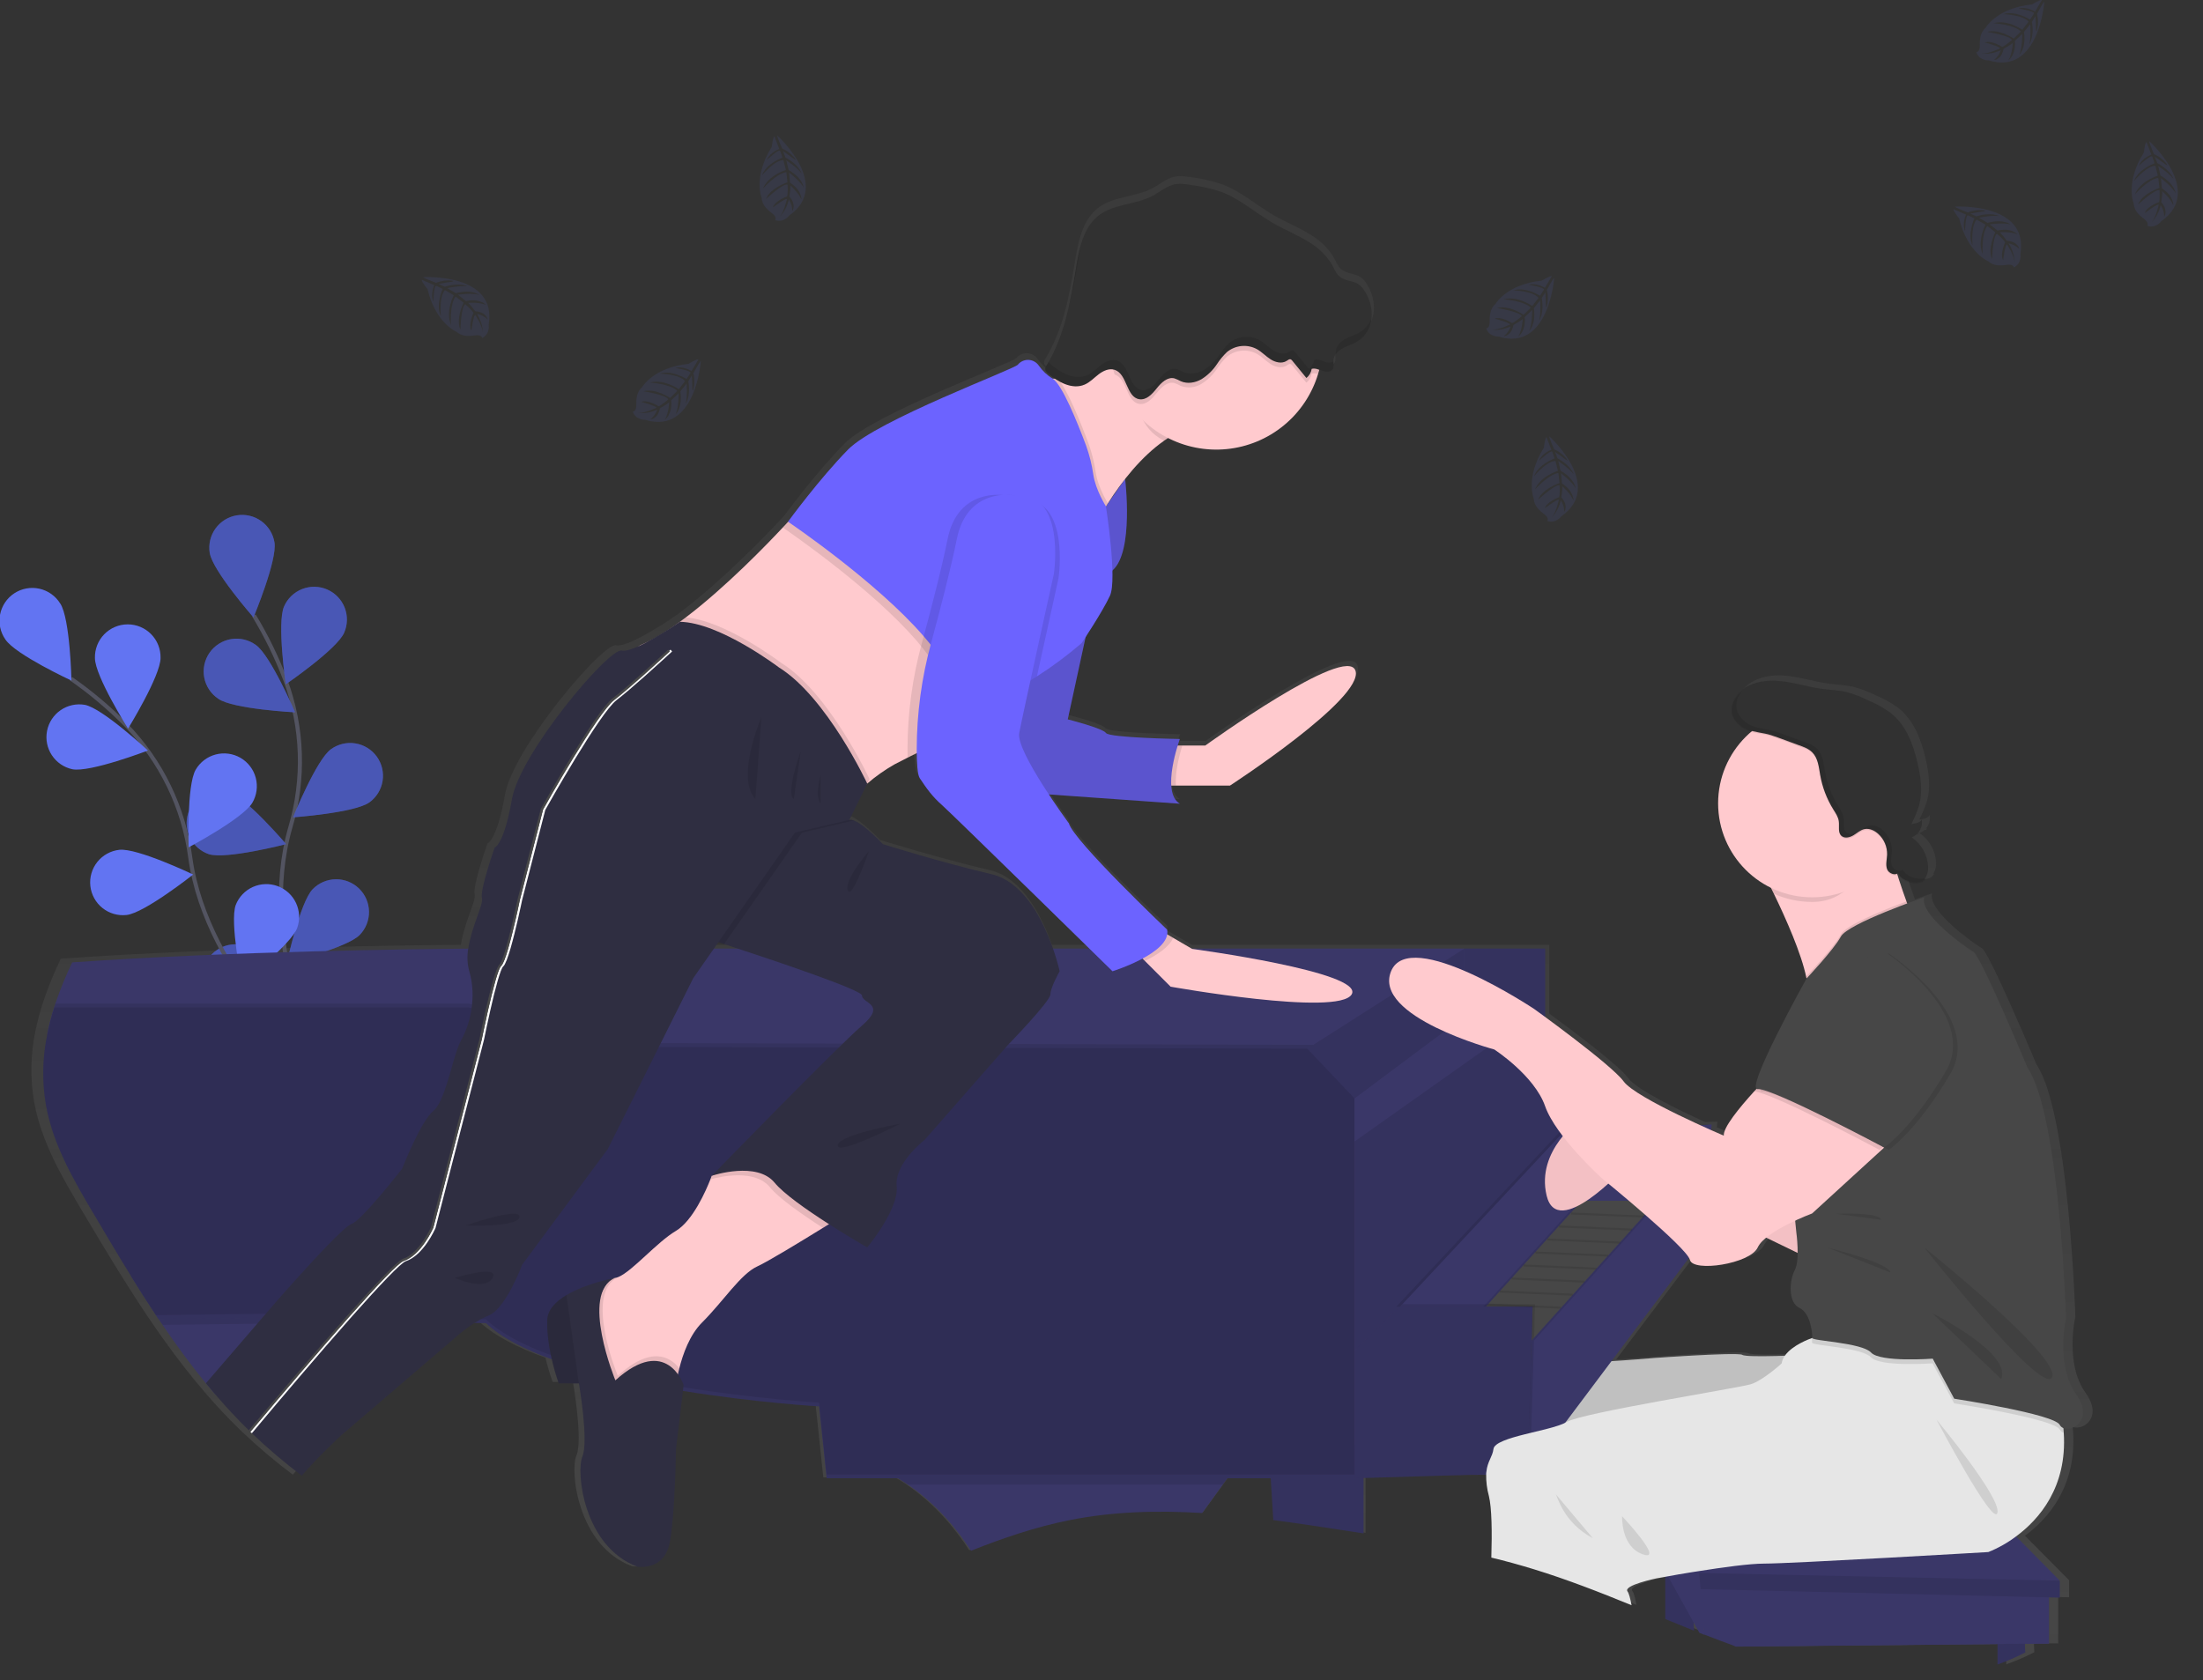 <svg width="1084" height="827" viewBox="0 0 1084 827" fill="none" xmlns="http://www.w3.org/2000/svg">
<rect x="0" y="0" width="1084" height="827" fill="#333333" stroke="none"/>
<g clip-path="url(#clip0_6_2)">
<path d="M1026.19 685.49C1015.85 671.01 1021.19 648.14 1021.19 648.14C1021.19 648.14 1018.13 547.53 1002.04 523.9C1002.04 523.9 979.04 469.02 975.22 466.73C971.4 464.44 948.41 448.44 950.7 439.67C950.7 439.67 947.23 440.86 942.3 442.67C942.17 442.34 942.05 442.01 941.92 441.67C940.5 437.76 938.92 433.16 937.42 428.47C937.578 428.388 937.723 428.284 937.85 428.16C937.964 428.412 938.094 428.655 938.24 428.89C939.79 431.25 942.72 432.34 945.54 432.63C946.94 432.852 948.374 432.664 949.67 432.09C950.593 431.589 951.337 430.813 951.8 429.87C951.62 429.95 951.43 430 951.24 430.07C952.33 428.375 952.829 426.368 952.66 424.36C952.492 421.501 951.669 418.719 950.254 416.229C948.839 413.739 946.87 411.607 944.5 410C945.454 409.657 946.326 409.119 947.06 408.42L947.45 408.69C947.789 408.334 948.097 407.949 948.37 407.54C948.071 407.726 947.76 407.893 947.44 408.04C948.316 407.122 948.96 406.007 949.316 404.789C949.673 403.571 949.733 402.286 949.49 401.04C949.12 402.29 947.63 402.76 946.35 403.04C945.6 403.2 944.94 403.33 944.35 403.43C945.908 400.477 947.194 397.387 948.19 394.2C950.07 387.41 949.07 380.2 947.48 373.34C945.33 364.09 941.79 354.57 934.21 348.54C930.777 346.029 927.057 343.934 923.13 342.3C919.579 340.513 915.857 339.089 912.02 338.05C908.12 337.14 904.02 337.05 900.1 336.52C892.38 335.52 884.91 332.89 877.1 332.46C869.29 332.03 860.64 334.37 856.65 340.83C855.377 342.77 854.78 345.076 854.95 347.39C854.963 347.565 854.986 347.738 855.02 347.91C855.02 347.91 855.02 347.91 855.02 347.96C855.44 352.03 858.83 355.37 862.71 357.02C863.362 357.292 864.03 357.526 864.71 357.72C858.787 362.712 854.208 369.107 851.392 376.324C848.577 383.54 847.614 391.347 848.591 399.031C849.569 406.715 852.456 414.032 856.988 420.313C861.521 426.595 867.555 431.641 874.54 434.99C875.01 435.99 875.54 436.93 875.99 437.99C881.99 450.39 889.61 467.49 892.05 479.24C892.05 479.45 892.12 479.65 892.16 479.85C891.93 480.42 863.33 531.42 867.38 534.42L866.2 535.7C858.59 544.04 850.71 553.7 851.12 557.59C851.12 557.59 848.65 556.59 844.82 554.85L845.08 552.06L843.19 552.17V552.06L839.11 552.29C825.7 546.18 805.35 536.29 801.31 530.75C796.62 524.32 773.05 506.75 762.31 498.84V465.02H722.11L711.18 471.96L722.12 465.02H586.47L577.32 459.72L574.37 458C574.505 457.233 574.505 456.447 574.37 455.68C574.37 455.68 527.82 411.68 525.52 403.09C525.52 403.09 520.84 396.76 515.52 388.77L580.67 393.37C577.85 391.72 576.67 388.37 576.39 384.42H605.57C605.57 384.42 672.23 341.35 668.01 327.63C663.79 313.91 593.31 364.63 593.31 364.63H579.58C580.2 362.63 580.66 361.39 580.66 361.39C580.66 361.39 545.6 360.82 543.93 358.39C542.26 355.96 524.93 351.65 524.93 351.65L533.82 310.89C537.02 305.99 543.21 296.28 545.91 290.48C546.99 288.16 547.28 283.48 547.14 277.99V277.9C557.87 268.78 553.42 232.9 553.4 232.72C558.91 225.482 565.441 219.082 572.79 213.72C573.44 213.27 574.1 212.83 574.79 212.4C581.672 215.885 589.232 217.826 596.942 218.087C604.652 218.348 612.326 216.922 619.428 213.91C626.53 210.898 632.889 206.372 638.06 200.648C643.232 194.924 647.092 188.14 649.37 180.77C649.58 180.08 649.78 179.38 649.96 178.68C650.49 178.88 651.01 179.1 651.53 179.29C652.224 179.546 652.952 179.697 653.69 179.74C654.253 179.828 654.829 179.763 655.357 179.55C655.885 179.336 656.346 178.984 656.69 178.53C657.41 177.43 657.09 176.03 657.04 174.7H656.99C656.99 174.49 656.99 174.27 656.99 174.07C657.074 172.893 657.51 171.767 658.24 170.84V170.91C659.201 169.657 660.427 168.633 661.83 167.91C664.24 166.62 666.95 165.91 669.27 164.46C671.184 163.172 672.786 161.471 673.958 159.483C675.129 157.494 675.841 155.269 676.04 152.97L675.98 153.09C676.04 152.52 676.08 151.95 676.09 151.38C676.011 146.986 674.618 142.715 672.09 139.12C668.73 134.12 665.28 135.72 660.85 133.12C658.28 131.63 657.5 128.62 656.01 126.21C653.417 122.175 649.978 118.753 645.93 116.18C639.93 112.18 633.07 109.6 626.81 105.99C618.21 100.99 610.66 94.16 601.36 90.69C596.522 89.06 591.534 87.915 586.47 87.27C583.6 86.81 580.64 86.35 577.81 86.98C573.93 87.85 570.81 90.63 567.32 92.51C558.93 97.03 548.18 96.43 540.56 102.14C532.66 108.05 530.56 118.75 528.98 128.45C526.27 145.04 523.24 162.06 514.44 176.45C513.924 177.09 513.667 177.9 513.72 178.72C513.933 179.365 514.347 179.925 514.9 180.32C516.067 181.336 517.296 182.277 518.58 183.14H517.45C514.711 181.457 512.349 179.227 510.51 176.59C509.957 175.81 509.239 175.16 508.407 174.688C507.576 174.215 506.65 173.93 505.697 173.854C504.743 173.778 503.785 173.912 502.888 174.246C501.992 174.581 501.18 175.108 500.51 175.79C500.4 175.91 500.28 176.04 500.19 176.16C498.46 178.45 430.08 203.64 415.72 218.16C401.58 232.5 386.32 253.22 385.85 253.87C385.85 253.87 384.9 254.87 383.2 256.71C376.01 264.38 355.14 285.98 335.02 301.16C334.02 301.91 333.02 302.64 332.02 303.35L331.65 303.6C326.177 307.346 320.501 310.788 314.65 313.91C314.24 314.09 313.83 314.3 313.42 314.47C312.914 314.685 312.426 314.939 311.96 315.23L311.84 315.29C308.19 316.97 304.95 318.02 303.09 317.6C296.77 316.17 252.53 368.19 248.5 391.06C244.47 413.93 239.88 415.06 239.88 415.06C239.88 415.06 232.41 436.21 233.56 440.21C234.41 443.16 228.39 454.21 226.77 465.04C202.53 465.21 110.14 466.24 29.92 471.84C26.738 478.435 23.953 485.213 21.58 492.14C21.36 492.76 21.17 493.38 20.96 494.01C19.557 498.346 18.395 502.756 17.48 507.22C15.005 518.84 14.784 530.827 16.83 542.53C20.35 562.12 30.74 579.72 40.93 596.85C46.93 606.92 52.93 617.02 59.16 627C60.16 628.62 61.16 630.23 62.22 631.85C65.28 636.7 68.37 641.53 71.55 646.29L72.79 648.14L73.4 649.03C73.9 649.77 74.4 650.51 74.89 651.24C81.68 661.16 88.79 670.84 96.41 680.08L101.16 685.72C106.43 691.83 111.94 697.72 117.74 703.36L117.93 703.55L118.13 703.74L118.37 703.97C118.428 704.035 118.492 704.095 118.56 704.15C118.76 704.36 118.98 704.56 119.2 704.76C127.07 712.262 135.374 719.294 144.07 725.82C151.82 716.75 163.46 706.04 163.46 706.04L219.77 658.04C222.977 655.145 226.422 652.525 230.07 650.21L235.66 650.34C243.14 657.4 254.73 663.34 268.4 668.23C269.345 672.268 270.524 676.248 271.93 680.15H281.93C281.93 680.15 286.93 708.73 283.64 716.36C280.35 723.99 284.22 760.95 311.04 770.86C311.04 770.86 324.46 773.15 327.14 758.66C329.82 744.17 330.2 712.93 330.2 712.93L333.67 683.93C369.89 689.78 401.36 691.59 401.36 691.59L405.11 727.16H440.55C440.96 727.4 441.37 727.63 441.77 727.88L442.58 728.37C443.53 728.96 444.46 729.56 445.37 730.18L445.52 730.28C460.1 740.1 470.29 752.68 476.92 763C492.86 756.7 509.01 751.25 525.58 747.93C547.42 743.56 569.58 742.93 591.85 744.34L602.1 730.28L604.38 727.16H625.9L627.18 747.84C638.49 749.3 649.77 751.02 660.99 752.73L671.93 754.42V726.98L732.93 725.13C732.87 728.733 733.325 732.326 734.28 735.8C735.75 741.8 735.89 753.8 735.5 766.31C742.52 768.01 749.487 769.907 756.4 772C773 777.06 789.16 783.36 805.23 789.89C804.61 786.63 803.94 783.96 803.23 783.05C800.94 780.05 817.68 776.58 817.68 776.58C817.68 776.58 819.3 776.28 822 775.81V796.75C826.76 798.69 831.523 800.61 836.29 802.51L836.12 798.46L838.97 803.56C839.78 803.89 840.61 804.21 841.43 804.56H841.55C846.717 806.56 851.907 808.503 857.12 810.39L987.2 809.12V819.12H987.31C991.996 817.456 996.566 815.482 1000.99 813.21L1000.81 808.92L1008.68 808.84H1012.75V786.03L1018.12 786.15V777.77L996.39 755.86C1007.79 747.5 1021.83 731.59 1020.08 704.66C1020.08 704.39 1020.08 704.1 1020.01 703.83C1020.01 703.32 1019.93 702.83 1019.88 702.3C1024.69 704.21 1035.1 697.96 1026.19 685.49ZM887.79 615.6C887.79 618.89 887.42 622.18 886.37 624.13C883.68 629.13 882.92 640.13 888.66 642.81C894.4 645.49 895.21 656.14 895 657.67H894.94C894.05 657.97 885.13 661.09 881.4 666.48C872.71 666.77 861.68 666.94 860.31 666.03C858.02 664.51 810.63 667.94 807.31 668.32C806.14 668.45 801.18 668.78 795.24 669.14L833.8 618.03C834.003 618.34 834.161 618.676 834.27 619.03C835.8 625.21 864.15 621.03 867.98 612.83C869.016 610.933 870.453 609.285 872.19 608L887.79 615.6ZM686.58 487.6L655.16 507.54L686.57 487.61L686.58 487.6ZM349.03 465.02L351.22 461.89L354.03 462.8L360.81 465.02H349.03ZM535.64 465.02H517.57C513.01 452.02 503.44 432.02 486.99 428.24C462.28 422.52 432.99 413.38 432.99 413.38C432.99 413.38 423.88 403.62 418.52 401.66C417.829 401.358 417.066 401.257 416.32 401.37L425.21 383.37C429.395 379.795 433.913 376.627 438.7 373.91C440.52 372.91 442.81 371.78 445.28 370.55C446.74 369.81 448.28 369.05 449.82 368.29C449.89 374.34 450.3 379.22 451.34 380.77C454.79 385.92 457.67 389.92 462.26 393.92C465.79 396.99 513.26 443.21 535.64 465.02ZM543.98 246.15L544.87 244.76C547.41 240.76 550.25 236.76 553.36 232.76L543.98 246.15ZM667.54 539.24V663.93V710.6V539.24Z" fill="url(#paint0_linear_6_2)"/>
<path d="M829.43 735.47L825 738.37L833.38 798.57L854.17 810.45L1008.22 808.93L1005.43 773.48L829.43 735.47Z" fill="#3A3768"/>
<path d="M833.54 802.6C828.82 800.72 824.11 798.807 819.41 796.86V767.75L832.31 773.64V773.84L833.36 798.57L833.54 802.6Z" fill="#3A3768"/>
<path opacity="0.1" d="M833.54 802.6C828.82 800.72 824.11 798.807 819.41 796.86V767.75L832.31 773.64V773.84L833.36 798.57L833.54 802.6Z" fill="black"/>
<path d="M996.55 813.32C992.173 815.579 987.649 817.544 983.01 819.2H982.9V790.04L995.79 795.93V796.14L996.34 809.06L996.55 813.32Z" fill="#3A3768"/>
<path opacity="0.1" d="M996.55 813.32C992.173 815.579 987.649 817.544 983.01 819.2H982.9V790.04L995.79 795.93V796.14L996.34 809.06L996.55 813.32Z" fill="black"/>
<path d="M1008.21 782.92V808.92H1004.21L854.21 810.38C849.04 808.53 843.91 806.58 838.79 804.58H838.67L836.13 774.17L1008.21 782.92Z" fill="#3A3768"/>
<path d="M838.75 804.64H838.63C837.82 804.33 837 804.01 836.2 803.64L833.37 798.57L820.73 775.8L819.41 773.42L815.62 766.61L824.99 738.42L835.81 773.35L836.09 774.24L836.79 782.24L838.75 804.64Z" fill="#3A3768"/>
<path d="M819.41 720.36H956.66L1013.53 777.99L836.1 774.2L819.41 720.36Z" fill="#3A3768"/>
<path d="M1013.53 777.99V786.33L836.79 782.16L836.1 774.2L1013.53 777.99Z" fill="#3A3768"/>
<path opacity="0.1" d="M1013.53 777.99V786.33L836.79 782.16L836.1 774.2L1013.53 777.99Z" fill="black"/>
<path d="M888.79 666.85C888.79 666.85 859.6 668.37 857.32 666.85C855.04 665.33 808.15 668.74 804.87 669.12C801.59 669.5 768.23 671.42 768.23 671.42L765.57 724.88L884.62 706.3L888.79 666.85Z" fill="#BBBBBB"/>
<path opacity="0.1" d="M888.79 666.85C888.79 666.85 859.6 668.37 857.32 666.85C855.04 665.33 808.15 668.74 804.87 669.12C801.59 669.5 768.23 671.42 768.23 671.42L765.57 724.88L884.62 706.3L888.79 666.85Z" fill="#E6E6E6"/>
<path d="M617.31 611.66L751.74 643.13L757.18 725.73L598.68 726.35L617.31 611.66Z" fill="#3A3768"/>
<path d="M720.06 466.87L623.24 523.16L646.82 593.42L652.18 684.12L722.12 669.16L757.18 597.25L788.45 553.46L759.7 500.44L720.06 466.87Z" fill="#3A3768"/>
<path d="M159.23 532.59C159.23 532.59 126.37 464.25 142.85 407.31C149.92 383.471 149.064 357.981 140.41 334.67C136.23 323.636 131.049 313.009 124.93 302.92" stroke="#535461" stroke-width="2" stroke-miterlimit="10"/>
<path d="M135.06 266.97C136.5 275.77 124.73 303.89 124.73 303.89C124.73 303.89 104.64 280.97 103.2 272.17C102.51 267.945 103.527 263.619 106.027 260.144C108.527 256.669 112.305 254.33 116.53 253.64C120.755 252.95 125.081 253.967 128.556 256.467C132.031 258.967 134.37 262.745 135.06 266.97Z" fill="#6274F2"/>
<path d="M169.35 311.42C165.78 319.59 140.62 336.8 140.62 336.8C140.62 336.8 136.2 306.64 139.78 298.47C141.497 294.549 144.702 291.47 148.689 289.912C152.676 288.354 157.119 288.443 161.04 290.16C164.961 291.877 168.04 295.082 169.598 299.069C171.157 303.056 171.067 307.499 169.35 311.42Z" fill="#6274F2"/>
<path d="M181.8 394.89C174.59 400.13 144.18 402.29 144.18 402.29C144.18 402.29 155.6 374.02 162.81 368.78C166.272 366.26 170.594 365.219 174.824 365.886C179.054 366.553 182.845 368.873 185.365 372.335C187.884 375.797 188.925 380.119 188.259 384.349C187.592 388.579 185.272 392.37 181.81 394.89H181.8Z" fill="#6274F2"/>
<path d="M176.99 460.17C170.77 466.56 141.17 473.81 141.17 473.81C141.17 473.81 147.64 444.03 153.86 437.64C155.339 436.121 157.103 434.909 159.051 434.072C160.999 433.235 163.093 432.79 165.213 432.762C167.333 432.734 169.438 433.124 171.407 433.909C173.376 434.695 175.171 435.861 176.69 437.34C178.209 438.819 179.421 440.583 180.258 442.531C181.095 444.479 181.54 446.573 181.568 448.693C181.596 450.813 181.206 452.918 180.421 454.887C179.635 456.856 178.469 458.651 176.99 460.17Z" fill="#6274F2"/>
<path d="M107.44 343.95C114.76 349.05 145.2 350.6 145.2 350.6C145.2 350.6 133.2 322.6 125.92 317.47C124.184 316.196 122.211 315.282 120.117 314.782C118.022 314.282 115.849 314.206 113.725 314.558C111.601 314.91 109.569 315.683 107.748 316.832C105.927 317.981 104.354 319.482 103.121 321.248C101.889 323.013 101.022 325.008 100.572 327.113C100.122 329.219 100.097 331.393 100.5 333.508C100.902 335.624 101.723 337.637 102.915 339.43C104.107 341.223 105.645 342.76 107.44 343.95Z" fill="#6274F2"/>
<path d="M102.79 420.42C111.29 423.1 140.79 415.47 140.79 415.47C140.79 415.47 120.99 392.3 112.48 389.62C108.428 388.446 104.078 388.905 100.36 390.897C96.641 392.889 93.85 396.258 92.583 400.281C91.316 404.305 91.673 408.664 93.579 412.428C95.484 416.191 98.787 419.06 102.78 420.42H102.79Z" fill="#6274F2"/>
<path d="M108.46 495.26C116.39 499.34 146.76 496.81 146.76 496.81C146.76 496.81 131.15 470.63 123.22 466.55C121.335 465.581 119.277 464.992 117.165 464.818C115.052 464.645 112.926 464.888 110.908 465.536C108.89 466.184 107.019 467.223 105.402 468.593C103.785 469.964 102.454 471.64 101.485 473.525C100.516 475.41 99.927 477.468 99.754 479.58C99.58 481.693 99.823 483.819 100.471 485.837C101.119 487.855 102.158 489.726 103.528 491.343C104.899 492.96 106.575 494.291 108.46 495.26Z" fill="#6274F2"/>
<path opacity="0.25" d="M135.06 266.97C136.5 275.77 124.73 303.89 124.73 303.89C124.73 303.89 104.64 280.97 103.2 272.17C102.51 267.945 103.527 263.619 106.027 260.144C108.527 256.669 112.305 254.33 116.53 253.64C120.755 252.95 125.081 253.967 128.556 256.467C132.031 258.967 134.37 262.745 135.06 266.97Z" fill="black"/>
<path opacity="0.25" d="M169.35 311.42C165.78 319.59 140.62 336.8 140.62 336.8C140.62 336.8 136.2 306.64 139.78 298.47C141.497 294.549 144.702 291.47 148.689 289.912C152.676 288.354 157.119 288.443 161.04 290.16C164.961 291.877 168.04 295.082 169.598 299.069C171.157 303.056 171.067 307.499 169.35 311.42Z" fill="black"/>
<path opacity="0.25" d="M181.8 394.89C174.59 400.13 144.18 402.29 144.18 402.29C144.18 402.29 155.6 374.02 162.81 368.78C166.272 366.26 170.594 365.219 174.824 365.886C179.054 366.553 182.845 368.873 185.365 372.335C187.884 375.797 188.925 380.119 188.259 384.349C187.592 388.579 185.272 392.37 181.81 394.89H181.8Z" fill="black"/>
<path opacity="0.25" d="M176.99 460.17C170.77 466.56 141.17 473.81 141.17 473.81C141.17 473.81 147.64 444.03 153.86 437.64C155.339 436.121 157.103 434.909 159.051 434.072C160.999 433.235 163.093 432.79 165.213 432.762C167.333 432.734 169.438 433.124 171.407 433.909C173.376 434.695 175.171 435.861 176.69 437.34C178.209 438.819 179.421 440.583 180.258 442.531C181.095 444.479 181.54 446.573 181.568 448.693C181.596 450.813 181.206 452.918 180.421 454.887C179.635 456.856 178.469 458.651 176.99 460.17Z" fill="black"/>
<path opacity="0.25" d="M107.44 343.95C114.76 349.05 145.2 350.6 145.2 350.6C145.2 350.6 133.2 322.6 125.92 317.47C124.184 316.196 122.211 315.282 120.117 314.782C118.022 314.282 115.849 314.206 113.725 314.558C111.601 314.91 109.569 315.683 107.748 316.832C105.927 317.981 104.354 319.482 103.121 321.248C101.889 323.013 101.022 325.008 100.572 327.113C100.122 329.219 100.097 331.393 100.5 333.508C100.902 335.624 101.723 337.637 102.915 339.43C104.107 341.223 105.645 342.76 107.44 343.95Z" fill="black"/>
<path opacity="0.25" d="M102.79 420.42C111.29 423.1 140.79 415.47 140.79 415.47C140.79 415.47 120.99 392.3 112.48 389.62C108.428 388.446 104.078 388.905 100.36 390.897C96.641 392.889 93.85 396.258 92.583 400.281C91.316 404.305 91.673 408.664 93.579 412.428C95.484 416.191 98.787 419.06 102.78 420.42H102.79Z" fill="black"/>
<path opacity="0.25" d="M108.46 495.26C116.39 499.34 146.76 496.81 146.76 496.81C146.76 496.81 131.15 470.63 123.22 466.55C121.335 465.581 119.277 464.992 117.165 464.818C115.052 464.645 112.926 464.888 110.908 465.536C108.89 466.184 107.019 467.223 105.402 468.593C103.785 469.964 102.454 471.64 101.485 473.525C100.516 475.41 99.927 477.468 99.754 479.58C99.58 481.693 99.823 483.819 100.471 485.837C101.119 487.855 102.158 489.726 103.528 491.343C104.899 492.96 106.575 494.291 108.46 495.26Z" fill="black"/>
<path d="M159.38 530.08C159.38 530.08 101.64 480.92 93.64 422.18C90.427 397.517 79.3 374.562 61.93 356.76C53.642 348.376 44.605 340.767 34.93 334.03" stroke="#535461" stroke-width="2" stroke-miterlimit="10"/>
<path d="M29.65 297.04C34.53 304.5 35.16 334.98 35.16 334.98C35.16 334.98 7.51 322.17 2.63 314.71C1.401 312.938 0.539 310.938 0.095 308.828C-0.349 306.718 -0.365 304.54 0.047 302.423C0.46 300.306 1.292 298.294 2.495 296.504C3.698 294.714 5.247 293.184 7.052 292.003C8.856 290.822 10.879 290.015 13 289.629C15.122 289.243 17.299 289.286 19.404 289.755C21.509 290.225 23.498 291.111 25.255 292.363C27.011 293.614 28.499 295.204 29.63 297.04H29.65Z" fill="#6274F2"/>
<path d="M79.01 323.77C79.01 332.69 63.01 358.61 63.01 358.61C63.01 358.61 46.75 332.83 46.71 323.92C46.647 321.767 47.016 319.623 47.794 317.614C48.573 315.606 49.745 313.773 51.242 312.225C52.74 310.676 54.532 309.443 56.513 308.597C58.494 307.751 60.624 307.31 62.778 307.3C64.932 307.29 67.066 307.711 69.055 308.539C71.044 309.366 72.847 310.583 74.359 312.117C75.871 313.652 77.06 315.474 77.857 317.475C78.654 319.476 79.043 321.616 79 323.77H79.01Z" fill="#6274F2"/>
<path d="M124.21 395.05C119.74 402.76 92.82 417.05 92.82 417.05C92.82 417.05 91.82 386.59 96.27 378.87C98.416 375.165 101.945 372.464 106.082 371.361C110.219 370.259 114.625 370.844 118.33 372.99C122.035 375.136 124.736 378.665 125.839 382.802C126.942 386.939 126.356 391.345 124.21 395.05Z" fill="#6274F2"/>
<path d="M146.27 456.68C143.17 465.03 119.05 483.68 119.05 483.68C119.05 483.68 112.93 453.81 115.99 445.42C117.53 441.474 120.559 438.291 124.423 436.557C128.288 434.823 132.679 434.676 136.651 436.149C140.622 437.622 143.856 440.596 145.656 444.431C147.455 448.266 147.676 452.654 146.27 456.65V456.68Z" fill="#6274F2"/>
<path d="M35.59 378.61C44.35 380.31 72.8 369.39 72.8 369.39C72.8 369.39 50.5 348.61 41.75 346.91C37.587 346.191 33.307 347.132 29.83 349.531C26.352 351.93 23.953 355.596 23.147 359.744C22.341 363.891 23.193 368.189 25.519 371.716C27.845 375.243 31.46 377.718 35.59 378.61Z" fill="#6274F2"/>
<path d="M62.3 450.35C71.16 449.35 95.05 430.43 95.05 430.43C95.05 430.43 67.56 417.27 58.7 418.27C56.594 418.506 54.554 419.155 52.699 420.18C50.843 421.204 49.208 422.584 47.885 424.241C45.215 427.586 43.983 431.856 44.46 436.11C44.696 438.216 45.345 440.256 46.37 442.111C47.394 443.967 48.774 445.603 50.431 446.925C53.776 449.595 58.046 450.827 62.3 450.35Z" fill="#6274F2"/>
<path d="M97.83 516.53C106.73 517.04 133.48 502.42 133.48 502.42C133.48 502.42 108.6 484.81 99.7 484.29C95.473 484.125 91.35 485.625 88.218 488.468C85.085 491.311 83.193 495.269 82.948 499.493C82.703 503.716 84.125 507.866 86.908 511.052C89.691 514.238 93.612 516.205 97.83 516.53Z" fill="#6274F2"/>
<path d="M670.93 712.05V754.71L660 753.03C648.9 751.32 637.73 749.62 626.54 748.16L625.27 727.58L625.17 725.73L623.73 702.42L666.54 711.13L667.78 711.38L670.93 712.05Z" fill="#3A3768"/>
<path opacity="0.1" d="M670.93 712.05V754.71L660 753.03C648.9 751.32 637.73 749.62 626.54 748.16L625.27 727.58L625.17 725.73L623.73 702.42L666.54 711.13L667.78 711.38L670.93 712.05Z" fill="black"/>
<path d="M618.12 708.04L605.29 725.73L603.93 727.58L601.68 730.69L591.53 744.69C569.53 743.34 547.53 743.92 525.95 748.26C509.55 751.56 493.57 756.98 477.79 763.26C471.23 752.99 461.14 740.48 446.72 730.71C445.15 729.64 443.52 728.61 441.84 727.6C440.77 726.97 439.69 726.35 438.58 725.75C431.758 722.059 424.497 719.243 416.97 717.37L618.12 708.04Z" fill="#3A3768"/>
<path d="M106.02 686.42L130.49 651.55L132.63 648.55L133.91 646.72L145.09 630.78H144.74C140.74 630.6 103.99 629.11 64.46 628.07C68.46 634.53 72.547 640.927 76.72 647.26L77.95 649.1L80.03 652.18C86.74 662.05 93.78 671.68 101.32 680.88L106.02 686.42Z" fill="#3A3768"/>
<path d="M720.56 466.86L709.73 473.76L685.38 489.29L646.17 514.29L643.27 516.13L644.2 545.06L471.93 553.42H281.98L230.74 540.61L229.67 540.34L228.6 540.07L218.47 537.53L173.93 526.42L23.21 508.87C24.121 504.432 25.27 500.045 26.65 495.73C26.86 495.1 27.05 494.49 27.27 493.87C29.612 486.976 32.37 480.23 35.53 473.67C114.92 468.1 206.35 467.08 230.34 466.91L236.34 466.86H720.56Z" fill="#3A3768"/>
<path opacity="0.1" d="M618.13 708.04L416.99 717.34C427.62 720 437.695 724.52 446.75 730.69H601.75L618.13 708.04Z" fill="black"/>
<path opacity="0.1" d="M145.09 630.75L133.93 646.69L132.65 648.52L130.51 651.52H129.28H126.55L80.05 652.08L77.93 649.06L76.7 647.22C72.513 640.9 68.427 634.503 64.44 628.03C103.97 629.03 140.75 630.56 144.72 630.74L145.09 630.75Z" fill="black"/>
<path d="M666.54 516.21V727.58H406.75L403.03 692.2C403.03 692.2 371.89 690.4 336.03 684.58C333.97 684.23 331.89 683.89 329.79 683.52C321.25 682.04 312.53 680.33 303.98 678.35L302.27 677.95C299.07 677.203 295.907 676.413 292.78 675.58C289.71 674.78 286.69 673.92 283.73 673.04C279.52 671.77 275.45 670.44 271.54 669.04C258.01 664.14 246.54 658.27 239.13 651.25L233.6 651.11L171.79 649.55H170.67H170.32H169.2L132.63 648.61L129.26 648.53L77.99 649.15L76.76 647.31C72.573 640.99 68.487 634.593 64.5 628.12C58.36 618.19 52.4 608.12 46.5 598.12C36.41 581.12 26.13 563.56 22.65 544.12C20.626 532.476 20.844 520.553 23.29 508.99C24.201 504.552 25.35 500.165 26.73 495.85H230.76L232 496.22L238.77 498.22L239.84 498.54L240.91 498.86C259.36 504.36 297.32 515.33 307.08 515.33H324.18L412.72 515.55L494.63 515.78C553.95 515.92 612.11 516.08 643.24 516.16L666.54 516.21Z" fill="#3A3768"/>
<path opacity="0.1" d="M666.54 514.36V725.73H406.75L403.03 690.35C403.03 690.35 372.03 688.55 336.25 682.75C335.06 682.54 333.85 682.35 332.64 682.15C323.78 680.64 314.64 678.9 305.74 676.89L304.51 676.61L303.7 676.42L301.53 675.9C298.59 675.22 295.67 674.49 292.79 673.72C289.63 672.893 286.523 672.017 283.47 671.09C279.2 669.82 275.07 668.45 271.11 667.01C257.77 662.14 246.47 656.32 239.11 649.38L236.61 649.31L173.37 647.71H172.27H171.93H170.82L133.92 646.71L130.82 646.63H129.27L76.73 647.27C72.543 640.95 68.457 634.553 64.47 628.08C58.33 618.15 52.37 608.08 46.47 598.08C36.38 581.08 26.1 563.52 22.62 544.08C20.596 532.436 20.814 520.513 23.26 508.95C24.172 504.512 25.32 500.126 26.7 495.81C26.91 495.18 27.1 494.57 27.32 493.95H230.76L232.2 494.4C233.63 494.83 236.05 495.57 239.2 496.5L240.26 496.82C240.6 496.92 240.95 497.04 241.32 497.14C259.93 502.61 297.42 513.42 307.11 513.42H325.11L414.63 513.65L496.32 513.86L646.15 514.26L666.54 514.36Z" fill="black"/>
<path opacity="0.1" d="M666.54 516.21V727.58H406.75L403.03 692.2C403.03 692.2 371.89 690.4 336.03 684.58C333.97 684.23 331.89 683.89 329.79 683.52C321.25 682.04 312.53 680.33 303.98 678.35L302.27 677.95C299.07 677.203 295.907 676.413 292.78 675.58C289.71 674.78 286.69 673.92 283.73 673.04C279.52 671.77 275.45 670.44 271.54 669.04C258.01 664.14 246.54 658.27 239.13 651.25L233.6 651.11L171.79 649.55H170.67H170.32H169.2L132.63 648.61L129.26 648.53L77.99 649.15L76.76 647.31C72.573 640.99 68.487 634.593 64.5 628.12C58.36 618.19 52.4 608.12 46.5 598.12C36.41 581.12 26.13 563.56 22.65 544.12C20.626 532.476 20.844 520.553 23.29 508.99C24.201 504.552 25.35 500.165 26.73 495.85H230.76L232 496.22L238.77 498.22L239.84 498.54L240.91 498.86C259.36 504.36 297.32 515.33 307.08 515.33H324.18L412.72 515.55L494.63 515.78C553.95 515.92 612.11 516.08 643.24 516.16L666.54 516.21Z" fill="black"/>
<path d="M720.56 466.87V500.35L666.55 540.7L643.27 516.15L720.56 466.87Z" fill="#3A3768"/>
<path opacity="0.1" d="M720.56 466.87V500.35L666.55 540.7L643.27 516.15L720.56 466.87Z" fill="black"/>
<path d="M748.51 503.78L720.56 500.35L666.55 540.7V561.81L748.51 503.78Z" fill="#3A3768"/>
<path d="M760.31 466.87V536.98L778.31 556.84L666.55 664.74V561.81L748.51 503.78L720.56 500.35V466.87H760.31Z" fill="#3A3768"/>
<path opacity="0.1" d="M760.31 466.87V536.98L778.31 556.84L666.55 664.74V561.81L748.51 503.78L720.56 500.35V466.87H760.31Z" fill="black"/>
<path opacity="0.1" d="M767.14 557.46L840.39 553.46L834.8 611.66L749.75 725L752.24 643.13H687.06L767.14 557.46Z" fill="black"/>
<path d="M769 557.46L842.25 553.46L836.67 611.66L751.62 725L754.1 643.13H688.93L769 557.46Z" fill="#3A3768"/>
<path opacity="0.1" d="M816.8 590.99H779.55L732.37 643.13H755.34L754.84 659.84L816.8 590.99Z" fill="black"/>
<path opacity="0.1" d="M814.32 590.99H777.07L729.89 643.13H752.86L752.35 659.84L814.32 590.99Z" fill="black"/>
<path d="M815.56 590.99H778.31L731.13 643.13H754.1L753.59 659.84L815.56 590.99Z" fill="#474747"/>
<path opacity="0.1" d="M752.86 723.76L667.79 726.35V663.5L690.17 641.89H755.34L752.86 723.76Z" fill="black"/>
<path d="M751.62 725L666.55 727.59V664.74L688.93 643.13H754.1L751.62 725Z" fill="#3A3768"/>
<path opacity="0.1" d="M751.62 725L666.55 727.59V664.74L688.93 643.13H754.1L751.62 725Z" fill="black"/>
<path d="M992.02 756.19C987.834 759.357 983.243 761.95 978.37 763.9C978.37 763.9 881.59 769.59 867.94 769.59C860.94 769.59 847.43 771.45 835.81 773.3L832.32 773.84C827.81 774.57 823.76 775.26 820.73 775.84L819.41 776.08C816.73 776.54 815.13 776.84 815.13 776.84C815.13 776.84 798.56 780.25 800.83 783.28C801.53 784.19 802.2 786.84 802.83 790.08C786.92 783.58 770.93 777.32 754.5 772.29C747.67 770.2 740.76 768.29 733.82 766.63C734.2 754.16 734.07 742.23 732.61 736.27C731.66 732.815 731.212 729.242 731.28 725.66C731.28 725.24 731.28 724.84 731.37 724.45C731.93 719.14 734.37 717.13 734.88 713.15C735.26 710.15 742.38 707.92 750.35 705.93L752.22 705.47L753.45 705.17C758.26 704.01 763.1 702.89 766.74 701.66C767.02 701.57 767.28 701.48 767.53 701.38C768.458 701.054 769.366 700.673 770.25 700.24C770.47 700.11 770.69 700 770.89 699.87C778.48 695.32 855.45 683.19 861.51 681.3C867.57 679.41 876.67 671.06 876.67 671.06C876.891 669.715 877.418 668.439 878.21 667.33C881.9 661.97 890.73 658.87 891.61 658.57H891.67L899.04 652.88C899.04 652.88 928.46 648.5 957.63 652.88C959.84 653.21 962.03 653.59 964.22 654.03C972.246 655.532 980.046 658.056 987.43 661.54C995.79 665.64 1002.96 671.21 1007.86 678.74C1010.54 682.88 1012.46 687.46 1013.55 692.27C1014.36 695.779 1014.95 699.336 1015.3 702.92C1015.38 703.72 1015.45 704.5 1015.49 705.28C1017.2 732.04 1003.3 747.88 992.02 756.19Z" fill="#E6E6E6"/>
<path d="M605.2 386.67H568.42L574.42 366.95H593.06C593.06 366.95 662.82 316.53 666.99 330.18C671.16 343.83 605.2 386.67 605.2 386.67Z" fill="#FFCACE"/>
<path d="M665.1 489.42C658.66 500.42 576.01 485.63 576.01 485.63L554.4 464.02L568.4 456.43L577.24 461.58L586.6 467.04C586.6 467.04 671.55 478.42 665.1 489.42Z" fill="#FFCACE"/>
<path d="M419.05 595.57C419.05 595.57 412.87 599.42 404.93 604.35C393.22 611.57 377.73 620.99 372.75 623.25C364.41 627.04 356.08 640.31 345.45 650.93C339.33 657.04 335.99 666.56 334.25 673.54C333.506 676.455 332.945 679.415 332.57 682.4L316.64 688.83L292.76 686.56V646.42C292.76 646.42 296.17 629.73 302.62 628.98C303.217 628.898 303.799 628.734 304.35 628.49C311.23 625.59 323.17 611.42 332.57 605.84C340.98 600.84 347.48 585.75 349.52 580.54C349.96 579.4 350.19 578.74 350.19 578.74L379.19 563.74L419.05 595.57Z" fill="#FFCACE"/>
<path opacity="0.1" d="M419.05 595.57C419.05 595.57 412.87 599.42 404.93 604.35C394.67 597.74 383.29 589.79 378.85 584.35C371.42 575.29 354.74 579.01 349.52 580.46C349.96 579.32 350.19 578.66 350.19 578.66L379.19 563.66L419.05 595.57Z" fill="black"/>
<path d="M521.41 478.04C521.41 478.04 516.86 486.04 516.86 489.42C516.86 492.8 495.86 514.42 495.86 514.42L454.93 561.07C454.93 561.07 440.09 572.42 441.23 583.82C442.37 595.22 426.71 613.96 426.71 613.96C426.71 613.96 390.04 592.96 381.16 582.11C372.45 571.5 351.03 578.44 350.26 578.69C351.51 577.39 411.78 515.46 424.17 504.77C436.56 494.08 424.17 493.97 424.17 489.98C424.17 487.33 383.41 473.54 356.29 464.65C342.75 460.22 332.61 457 332.61 457L354.78 408.09L391.78 398.42C391.78 398.42 413.5 404.58 417.94 403.54C418.676 403.433 419.428 403.533 420.11 403.83C425.42 405.78 434.43 415.48 434.43 415.48C434.43 415.48 463.43 424.58 487.89 430.27C512.35 435.96 521.41 478.04 521.41 478.04Z" fill="#2F2E41"/>
<path opacity="0.1" d="M334.29 673.54C333.546 676.455 332.985 679.415 332.61 682.4L316.68 688.83L292.8 686.56V646.42C292.8 646.42 296.21 629.73 302.66 628.98C303.257 628.898 303.839 628.734 304.39 628.49C286.94 636.07 303.98 677.13 303.98 677.13C320.61 662.07 329.93 667.86 334.29 673.54Z" fill="black"/>
<path d="M336.39 681.64L332.61 713.48C332.61 713.48 332.23 744.57 329.61 758.98C326.99 773.39 313.67 771.11 313.67 771.11C287.14 761.25 283.35 724.48 286.56 716.89C289.77 709.3 284.86 680.89 284.86 680.89H274.93C274.93 680.89 268.87 664.59 269.25 649.81C269.38 644.67 273.47 640.57 278.73 637.43C288.59 631.54 302.62 628.96 302.62 628.96C285.17 636.53 302.8 679.38 302.8 679.38C328.04 656.61 336.39 681.64 336.39 681.64Z" fill="#2F2E41"/>
<path opacity="0.1" d="M578.6 386.67H568.42L574.42 366.95H581.75C580.36 371.48 578.13 379.94 578.6 386.67Z" fill="black"/>
<path d="M544.21 249.21L553.61 235.74C553.61 235.74 558.06 271.6 547.41 280.74L534.2 313.52L525.39 354.07C525.39 354.07 542.55 358.39 544.21 360.78C545.87 363.17 580.56 363.73 580.56 363.73C580.56 363.73 570.89 389.89 580.56 395.58L500.37 389.89L481.04 376.24L495.82 292.08L517.93 259.53L544.21 249.21Z" fill="#5A53C9"/>
<path opacity="0.1" d="M544.21 249.21L553.61 235.74C553.61 235.74 558.06 271.6 547.41 280.74L534.2 313.52L525.39 354.07C525.39 354.07 542.55 358.39 544.21 360.78C545.87 363.17 580.56 363.73 580.56 363.73C580.56 363.73 570.89 389.89 580.56 395.58L500.37 389.89L481.04 376.24L495.82 292.08L517.93 259.53L544.21 249.21Z" fill="#6C63FF"/>
<path d="M891.65 620.12L798.94 575.12C798.94 575.12 766.33 610.74 761.02 588.42C755.71 566.1 777.71 550.88 777.71 550.88L935.05 587.66L891.65 620.12Z" fill="#FFCACE"/>
<path opacity="0.05" d="M891.65 620.12L798.94 575.12C798.94 575.12 766.33 610.74 761.02 588.42C755.71 566.1 777.71 550.88 777.71 550.88L935.05 587.66L891.65 620.12Z" fill="black"/>
<path d="M495.82 326.2L481.93 344.12L480.24 346.3L467.6 362.6C467.6 362.6 455.77 368.27 446.6 372.9C444.16 374.13 441.9 375.29 440.1 376.24C435.362 378.946 430.891 382.097 426.75 385.65C423.83 388.07 421.9 389.89 421.9 389.89L404.84 393.31C404.84 393.31 288.26 329.04 316.12 317.1C322.63 314.31 330 309.54 337.48 303.86C357.39 288.76 378.04 267.27 385.16 259.64C386.85 257.84 387.78 256.82 387.78 256.82L404.78 247.16L459.35 294.57L495.82 326.2Z" fill="#FFCACE"/>
<path d="M591.93 208.48C585.016 209.865 578.488 212.742 572.8 216.91C561.57 224.8 552.2 236.67 545.14 247.74C539.367 256.766 534.378 266.271 530.23 276.15C530.23 276.15 454.31 176.06 499.8 184.59C506.6 185.918 513.522 186.522 520.45 186.39C528.928 186.317 537.3 184.507 545.05 181.07C556.22 175.94 560.65 168.97 560.65 168.97C560.65 168.97 629.47 201.65 591.93 208.48Z" fill="#FFCACE"/>
<path d="M942.25 454.53C942.25 454.53 888.79 505.34 889.55 488.28C889.59 485.828 889.331 483.38 888.78 480.99C886.37 469.29 878.85 452.29 872.89 439.99C868.47 430.85 864.89 424.25 864.89 424.25C864.89 424.25 931.62 394.68 928.96 404.91C928.09 408.25 929.21 414.68 931.09 421.84C933.03 429.21 935.8 437.36 938.09 443.69C940.38 450.02 942.25 454.53 942.25 454.53Z" fill="#FFCACE"/>
<path opacity="0.1" d="M591.93 208.48C585.016 209.865 578.488 212.742 572.8 216.91C560.12 210.56 559.4 197.85 555.19 184.08C554.75 182.66 555.96 175.82 555.65 174.35C566.82 169.22 560.65 168.97 560.65 168.97C560.65 168.97 629.47 201.65 591.93 208.48Z" fill="black"/>
<path d="M650.8 168.97C650.8 179.318 647.731 189.433 641.982 198.037C636.233 206.641 628.062 213.347 618.502 217.307C608.942 221.267 598.422 222.304 588.273 220.285C578.124 218.266 568.801 213.283 561.484 205.966C554.167 198.649 549.184 189.326 547.165 179.177C545.146 169.028 546.183 158.508 550.143 148.948C554.103 139.388 560.809 131.217 569.412 125.468C578.016 119.719 588.132 116.65 598.48 116.65C605.363 116.608 612.185 117.932 618.552 120.546C624.919 123.16 630.704 127.013 635.571 131.88C640.437 136.746 644.29 142.531 646.904 148.898C649.518 155.265 650.842 162.087 650.8 168.97Z" fill="#FFCACE"/>
<path opacity="0.1" d="M495.82 326.2L481.93 344.12L480.24 346.3C479.66 346.35 479.09 346.39 478.52 346.4C472.2 346.52 467.06 343.82 464.52 336.4C462.612 331.366 459.959 326.647 456.65 322.4C454.97 320.11 453.09 317.79 451.07 315.4C429.49 290.4 391.07 263.69 385.13 259.6C386.82 257.8 387.75 256.78 387.75 256.78L404.75 247.12L459.32 294.53L495.82 326.2Z" fill="black"/>
<path opacity="0.1" d="M545.14 247.74C539.367 256.766 534.378 266.271 530.23 276.15C530.23 276.15 454.31 176.06 499.8 184.59C506.6 185.918 513.522 186.522 520.45 186.39C525.06 191.33 531.63 207.6 535.6 218.23C537.268 222.888 538.464 227.703 539.17 232.6C540.19 239.25 544.19 246.17 545.14 247.74Z" fill="black"/>
<path d="M546.16 293.21C542.48 301.21 532.22 316.53 532.22 316.53C525.289 322.51 517.936 327.984 510.22 332.91C507.52 334.62 504.69 336.27 501.85 337.76C494.93 341.42 487.93 344.02 481.93 344.12C475.61 344.25 470.47 341.54 467.93 334.12C466.021 329.069 463.364 324.333 460.05 320.07C458.37 317.79 456.49 315.47 454.47 313.12C431.03 285.99 387.74 256.78 387.74 256.78C388.21 256.13 403.31 235.52 417.3 221.26C431.52 206.78 499.19 181.72 500.9 179.45C500.998 179.316 501.105 179.189 501.22 179.07C501.881 178.395 502.683 177.873 503.568 177.542C504.453 177.211 505.401 177.079 506.343 177.156C507.285 177.232 508.198 177.515 509.019 177.984C509.839 178.453 510.546 179.097 511.09 179.87C512.909 182.489 515.248 184.705 517.96 186.38C522.57 189.16 530.06 207.66 534.42 219.33C536.093 223.99 537.289 228.808 537.99 233.71C539.15 241.26 544.17 249.18 544.17 249.18C544.17 249.18 549.85 285.25 546.16 293.21Z" fill="#6C63FF"/>
<path opacity="0.1" d="M577.26 461.58C575.39 466.1 569.26 470.07 563.35 472.97L554.4 464.02L568.4 456.43L577.26 461.58Z" fill="black"/>
<path opacity="0.1" d="M514.02 282.42C514.02 282.42 506.93 314.42 501.86 337.77C494.93 341.42 487.93 344.02 481.93 344.12L467.6 362.6C467.6 362.6 455.77 368.27 446.6 372.9C446.6 371.41 446.55 369.82 446.55 368.17C446.626 350.725 448.996 333.366 453.6 316.54C453.9 315.44 454.2 314.31 454.51 313.16C456.08 307.39 457.77 301.01 459.41 294.56C462.06 284.22 464.59 273.72 466.26 265.35C471.38 239.76 494.13 243.74 494.13 243.74C520.28 240.89 514.02 282.42 514.02 282.42Z" fill="black"/>
<path opacity="0.1" d="M520.84 284.68C520.84 284.68 515.09 310.68 510.23 332.91C507.53 334.62 504.7 336.27 501.86 337.76C494.93 341.42 487.93 344.02 481.93 344.12C475.61 344.25 470.47 341.54 467.93 334.12C466.021 329.069 463.364 324.333 460.05 320.07C460.17 319.6 460.3 319.12 460.43 318.64C464.62 303.23 470.12 282.18 473.04 267.58C478.16 241.99 500.91 245.97 500.91 245.97C527.1 243.17 520.84 284.68 520.84 284.68Z" fill="black"/>
<path d="M498.66 243.74C498.66 243.74 475.92 239.74 470.8 265.35C467.88 279.94 462.37 301 458.18 316.41C453.505 333.448 451.117 351.032 451.08 368.7C451.08 375.61 451.46 381.36 452.6 383.07C456.01 388.19 458.86 392.17 463.41 396.15C467.96 400.13 547.41 478.04 547.41 478.04C547.41 478.04 576.58 468.94 574.3 457.57C574.3 457.57 528.24 413.78 525.96 405.25C525.96 405.25 499.8 369.76 501.51 360.78C503.22 351.8 518.57 282.42 518.57 282.42C518.57 282.42 524.82 240.89 498.66 243.74Z" fill="#6C63FF"/>
<path opacity="0.1" d="M427.85 383.42L426.74 385.68C423.82 388.1 421.89 389.92 421.89 389.92L404.83 393.34C404.83 393.34 288.25 329.07 316.11 317.13C322.62 314.34 329.99 309.57 337.47 303.89C356.97 305.43 384.36 326.23 384.36 326.23C408.01 340.88 427.85 383.42 427.85 383.42Z" fill="black"/>
<path opacity="0.1" d="M420.08 403.83L394.59 409.83L356.29 464.68C342.75 460.25 332.61 457.03 332.61 457.03L354.78 408.12L391.78 398.45C391.78 398.45 413.5 404.61 417.94 403.57C418.664 403.459 419.404 403.549 420.08 403.83Z" fill="black"/>
<path d="M106.02 686.42C111.24 692.5 116.69 698.42 122.43 703.97L122.82 704.35L123.06 704.58L123.24 704.76C123.45 704.96 123.66 705.17 123.88 705.36C131.661 712.825 139.879 719.82 148.49 726.31C156.16 717.31 167.68 706.64 167.68 706.64L223.41 658.87C226.581 655.988 229.99 653.379 233.6 651.07C234.6 650.45 235.6 649.85 236.6 649.29C237.835 648.619 239.107 648.018 240.41 647.49C248.96 644.08 256.93 622.49 256.93 622.49L299.01 565.62L305.13 553.42L324.21 515.27L325.13 513.42L341.13 481.42L351.32 466.83L353.5 463.71L391.18 409.77L417.93 403.54L426.73 385.67C426.73 385.67 406.89 343.16 383.24 328.47C383.24 328.47 354.13 306.36 334.56 306.04L334.19 306.29C328.721 310.046 323.045 313.491 317.19 316.61C316.31 317.07 315.43 317.5 314.59 317.89C310.97 319.56 307.76 320.61 305.93 320.19C299.68 318.76 255.93 370.52 251.93 393.26C247.93 416 243.4 417.15 243.4 417.15C243.4 417.15 236 438.15 237.14 442.15C237.98 445.09 232.02 456.04 230.42 466.85C229.757 470.55 229.918 474.35 230.89 477.98C232.422 483.262 232.894 488.795 232.28 494.26C232.28 494.86 232.16 495.45 232.08 496.04C231.36 501.648 229.604 507.074 226.9 512.04C224.2 516.67 221.76 528.65 218.51 537.45C216.99 541.63 215.27 545.08 213.26 546.73C207 551.85 197.9 575.17 197.9 575.17C197.9 575.17 178 600.76 172.9 602.46C169.49 603.6 154.47 619.88 144.84 630.62C139.99 636 136.5 640 136.5 640L130.91 646.49L129.22 648.42L126.53 651.56L101.32 680.82L106.02 686.42Z" fill="#2F2E41"/>
<path d="M330.71 320.65C330.61 320.75 324.2 326.65 317.2 332.89C312.2 337.32 306.9 341.89 303.38 344.59C295.18 350.86 269.43 396.59 268.31 398.64L256.93 442.93C256.51 444.98 253.81 457.85 251.19 466.86C249.88 471.34 248.61 474.86 247.64 475.64C246.33 476.7 243.64 486.64 241.31 497.07C241.18 497.65 241.04 498.23 240.92 498.81C239.92 503.35 238.92 507.89 238.17 511.71L230.72 540.65L214.3 604.42C214.03 605.04 208.38 617.84 199.71 620.74C197.23 621.57 186.95 632.42 173.39 647.69L171.79 649.51C157.48 665.71 139.83 686.42 123.93 705.42C123.71 705.23 123.5 705.02 123.29 704.82L123.11 704.64C137.36 687.69 155.36 666.5 170.37 649.53L171.97 647.71C185.7 632.22 196.65 620.63 199.4 619.71C207.58 616.98 213.21 604.22 213.27 604.09L229.63 540.42L237.08 511.42C237.35 510.07 238.44 504.69 239.84 498.42C239.96 497.85 240.1 497.27 240.23 496.68C242.43 487.03 245.23 476.06 246.95 474.68C247.7 474.08 248.81 471.02 250.04 466.79C252.04 459.94 254.3 450.04 255.84 442.6L267.28 398.08C268.37 396.08 294.16 350.08 302.69 343.61C306.19 340.94 311.47 336.38 316.46 331.94C322.21 326.86 327.55 321.94 329.33 320.3C329.7 319.95 329.92 319.76 329.94 319.74L330.71 320.65Z" fill="#FCFCFC"/>
<path d="M329.58 320.65C329.47 320.74 323.46 326.32 316.71 332.32C311.53 336.92 305.92 341.78 302.25 344.59C294.04 350.86 268.25 396.59 267.17 398.64L255.82 442.93C255.4 444.98 252.69 457.85 250.07 466.86C248.76 471.34 247.49 474.86 246.52 475.64C245.23 476.64 242.63 486.46 240.27 496.75C240.13 497.33 240.01 497.91 239.87 498.49C238.82 503.14 237.87 507.79 237.05 511.71L229.67 540.42L213.16 604.42C212.89 605.04 207.24 617.84 198.57 620.74C196.09 621.57 185.82 632.4 172.29 647.65L170.67 649.47C156.51 665.47 139.07 685.95 123.24 704.76L123.06 704.58L122.82 704.35L122.43 703.97C136.62 687.12 154.37 666.21 169.2 649.44L170.81 647.62C184.54 632.15 195.47 620.57 198.21 619.62C206.4 616.89 212.03 604.13 212.08 604L228.56 540.05L235.93 511.42C236.19 510.05 237.31 504.51 238.75 498.12C238.88 497.55 239.01 496.97 239.15 496.38C241.34 486.81 244.1 476.06 245.79 474.71C246.54 474.11 247.65 471.05 248.88 466.82C250.88 459.97 253.15 450.07 254.68 442.63L266.12 398.11C267.22 396.11 293 350.11 301.53 343.64C305.19 340.84 310.8 335.99 315.98 331.39C322.69 325.39 328.68 319.87 328.78 319.77L329.31 320.33L329.58 320.65Z" fill="#474747"/>
<path opacity="0.1" d="M374.69 352.93C374.69 352.93 361.8 382.5 371.69 393.31L374.69 352.93Z" fill="black"/>
<path opacity="0.1" d="M394.02 369.61C394.02 369.61 386.44 390.46 390.61 393.31L394.02 369.61Z" fill="black"/>
<path opacity="0.1" d="M403.82 381.42C403.82 381.42 400.72 391.94 403.82 395.54V381.42Z" fill="black"/>
<path opacity="0.1" d="M229.1 603.15C229.1 603.15 256.4 593.68 255.64 598.98C254.88 604.28 229.1 603.15 229.1 603.15Z" fill="black"/>
<path opacity="0.1" d="M223.79 628.94C223.79 628.94 238.6 635.76 242.38 628.94C246.16 622.12 223.79 628.94 223.79 628.94Z" fill="black"/>
<path opacity="0.1" d="M442.93 553.11C442.93 553.11 412.6 558.42 412.22 563.73C411.84 569.04 442.93 553.11 442.93 553.11Z" fill="black"/>
<path opacity="0.1" d="M427.58 418.9C427.58 418.9 415.26 432.9 417.15 438.23C419.04 443.56 427.58 418.9 427.58 418.9Z" fill="black"/>
<path opacity="0.1" d="M650.8 168.97C650.806 174.106 650.051 179.215 648.56 184.13C647.555 183.705 646.438 183.621 645.38 183.89C645.14 185.653 644.217 187.251 642.81 188.34L635.87 179.85C635.679 179.564 635.412 179.335 635.1 179.19C634.4 178.93 633.71 179.52 633.1 179.93C630.77 181.45 627.57 180.67 625.22 179.18C622.87 177.69 620.94 175.56 618.51 174.18C616.188 172.915 613.542 172.37 610.909 172.616C608.277 172.862 605.777 173.887 603.73 175.56C601.828 177.374 600.149 179.408 598.73 181.62C596.759 184.566 594.186 187.061 591.18 188.94C589.672 189.872 587.97 190.447 586.206 190.62C584.441 190.794 582.661 190.561 581 189.94C579.99 189.372 578.933 188.894 577.84 188.51C574.42 187.67 571.35 190.68 569.15 193.44C566.95 196.2 564.15 199.32 560.62 198.8C554.14 197.8 554.72 186.39 548.5 184.32H548.44C546.238 177.125 545.614 169.539 546.611 162.081C547.607 154.623 550.201 147.467 554.215 141.102C558.228 134.738 563.568 129.314 569.869 125.2C576.169 121.087 583.283 118.381 590.725 117.267C598.167 116.153 605.761 116.657 612.99 118.746C620.219 120.834 626.912 124.457 632.614 129.367C638.315 134.278 642.89 140.36 646.027 147.2C649.164 154.04 650.788 161.475 650.79 169L650.8 168.97Z" fill="black"/>
<path d="M645.16 119.83C639.16 115.88 632.43 113.29 626.23 109.7C617.73 104.76 610.23 97.93 601.04 94.47C596.253 92.856 591.32 91.718 586.31 91.07C583.47 90.61 580.54 90.15 577.74 90.79C573.9 91.65 570.81 94.42 567.35 96.29C559.05 100.78 548.42 100.19 540.87 105.86C533.06 111.74 530.98 122.39 529.41 132.04C526.73 148.55 523.73 165.48 515.02 179.75C514.512 180.39 514.259 181.195 514.31 182.01C514.523 182.65 514.933 183.206 515.48 183.6C520.56 188.04 527.59 191.98 533.77 189.26C536.37 188.11 538.35 185.94 540.61 184.21C542.87 182.48 545.8 181.14 548.5 182.03C554.73 184.09 554.14 195.52 560.63 196.5C564.12 197.02 566.97 193.91 569.16 191.15C571.35 188.39 574.42 185.38 577.85 186.22C578.944 186.604 580.005 187.079 581.02 187.64C584.25 189.06 588.12 188.42 591.19 186.64C594.2 184.763 596.774 182.264 598.74 179.31C600.163 177.104 601.841 175.073 603.74 173.26C605.786 171.585 608.285 170.559 610.918 170.311C613.551 170.063 616.197 170.606 618.52 171.87C620.95 173.25 622.87 175.37 625.23 176.87C627.59 178.37 630.78 179.14 633.11 177.61C633.74 177.2 634.43 176.61 635.11 176.87C635.419 177.02 635.684 177.248 635.88 177.53L642.81 186.02C644.22 184.932 645.147 183.334 645.39 181.57C647.15 181.02 648.97 181.97 650.7 182.57C652.43 183.17 654.76 183.36 655.76 181.81C656.57 180.56 656.03 178.9 656.1 177.41C656.24 174.7 658.46 172.54 660.84 171.26C663.22 169.98 665.91 169.26 668.2 167.83C672.52 165.11 674.96 159.92 675 154.83C674.934 150.461 673.561 146.212 671.06 142.63C667.74 137.69 664.33 139.25 659.95 136.69C657.39 135.2 656.62 132.21 655.15 129.81C652.582 125.799 649.173 122.394 645.16 119.83Z" fill="#313131"/>
<path opacity="0.1" d="M923.29 417.76C915.16 431.03 908.35 443.92 891.66 443.92C885.191 443.924 878.795 442.561 872.89 439.92C868.47 430.78 864.89 424.18 864.89 424.18C864.89 424.18 931.62 394.61 928.96 404.84C928.11 408.21 921.4 410.61 923.29 417.76Z" fill="black"/>
<path d="M891.66 441.64C917.203 441.64 937.91 420.933 937.91 395.39C937.91 369.847 917.203 349.14 891.66 349.14C866.117 349.14 845.41 369.847 845.41 395.39C845.41 420.933 866.117 441.64 891.66 441.64Z" fill="#FFCACE"/>
<path opacity="0.1" d="M1015.47 705.26C1015.05 705.129 1014.67 704.916 1014.34 704.635C1014 704.353 1013.73 704.008 1013.53 703.62C1010.87 698.32 961.58 690.73 961.58 690.73L950.93 671.02C950.93 671.02 925.15 672.91 920.6 668.02C916.05 663.13 891.4 662.33 891.6 660.82C891.644 660.066 891.621 659.31 891.53 658.56H891.6L898.97 652.87C898.97 652.87 1000.97 637.7 1013.47 692.3C1014.49 696.559 1015.16 700.893 1015.47 705.26Z" fill="black"/>
<path opacity="0.1" d="M942.25 454.53C942.25 454.53 888.79 505.34 889.55 488.28C889.59 485.828 889.331 483.38 888.78 480.99L888.93 480.42C888.93 480.42 902.47 466.27 905.88 459.82C908.24 455.38 926.88 447.82 938.14 443.63C940.43 450.02 942.25 454.53 942.25 454.53Z" fill="black"/>
<path d="M946.8 441.64C946.8 441.64 909.26 454.54 905.8 460.98C902.34 467.42 888.93 481.58 888.93 481.58L876.69 534.15L883.89 606.57C883.89 606.57 885.79 620.22 883.13 625.14C880.47 630.06 879.72 641.07 885.41 643.72C891.1 646.37 891.89 656.99 891.68 658.51C891.47 660.03 916.12 660.78 920.68 665.71C925.24 670.64 951.01 668.71 951.01 668.71L961.58 688.42C961.58 688.42 1010.87 696 1013.53 701.31C1016.19 706.62 1031.72 700.55 1021.53 686.14C1011.34 671.73 1016.6 648.99 1016.6 648.99C1016.6 648.99 1013.6 548.9 997.6 525.39C997.6 525.39 974.85 470.8 971.06 468.52C967.27 466.24 944.52 450.36 946.8 441.64Z" fill="#474747"/>
<path opacity="0.1" d="M946.8 613.96C946.8 613.96 1014.28 667.96 1009.73 677.84C1005.18 687.72 946.8 613.96 946.8 613.96Z" fill="black"/>
<path opacity="0.1" d="M950.8 646.36C950.8 646.36 990.19 666.01 984.71 678.75L950.8 646.36Z" fill="black"/>
<path opacity="0.1" d="M903.58 597.42C903.58 597.42 924.81 596.42 925.58 600.36L903.58 597.42Z" fill="black"/>
<path opacity="0.1" d="M899.03 613.96C899.03 613.96 930.12 621.73 930.12 626.28L899.03 613.96Z" fill="black"/>
<path d="M927.12 564.81L891.66 597.25C891.66 597.25 868.66 605.8 864.91 613.96C861.16 622.12 833.06 626.28 831.55 620.12C830.04 613.96 788.33 580.03 788.33 580.03C788.33 580.03 765.58 559.56 760.27 544.42C754.96 529.28 735.27 516.54 735.27 516.54C735.27 516.54 675.37 500.44 684.47 478.07C693.57 455.7 754.93 496.62 754.93 496.62C754.93 496.62 792.85 523.91 798.93 532.26C805.01 540.61 848.21 558.96 848.21 558.96C847.81 555.08 855.6 545.48 863.13 537.19C870 529.62 876.65 523.19 876.65 523.19L926.72 564.52L927.12 564.81Z" fill="#FFCACE"/>
<path opacity="0.1" d="M952.86 698.7C952.86 698.7 984.71 736.99 982.86 744.57C981.01 752.15 952.86 698.7 952.86 698.7Z" fill="black"/>
<path opacity="0.1" d="M765.57 735.47C766.33 736.61 769.36 749.47 783.77 757.08L765.57 735.47Z" fill="black"/>
<path opacity="0.1" d="M798.18 746.28C798.18 746.28 797.42 761.28 808.42 765.04C819.42 768.8 798.18 746.28 798.18 746.28Z" fill="black"/>
<path d="M948.73 426.42C948.57 423.58 947.76 420.815 946.36 418.339C944.961 415.863 943.01 413.742 940.66 412.14C942.392 411.46 943.834 410.197 944.735 408.569C945.637 406.941 945.943 405.049 945.6 403.22C945.23 404.46 943.75 404.93 942.49 405.22C941.75 405.39 941.1 405.51 940.49 405.61C942.035 402.673 943.307 399.6 944.29 396.43C946.15 389.68 945.16 382.5 943.58 375.68C941.46 366.47 937.96 357 930.46 351C927.051 348.506 923.359 346.425 919.46 344.8C915.948 343.016 912.262 341.598 908.46 340.57C904.6 339.67 900.6 339.57 896.66 339.05C889.02 338.05 881.66 335.44 873.93 335.05C866.2 334.66 857.65 336.95 853.69 343.37C852.435 345.31 851.846 347.606 852.01 349.91C852.43 353.96 855.79 357.27 859.62 358.91C863.45 360.55 867.54 360.58 871.41 361.82C875.96 363.28 880.41 365.13 884.96 366.71C887.39 367.55 889.91 368.46 891.71 370.26C894.58 373.12 894.93 377.47 895.62 381.41C896.673 387.412 898.862 393.159 902.07 398.34C903.2 400.17 904.49 402.01 904.78 404.12C905.14 406.69 904.17 409.87 906.24 411.52C907.85 412.79 910.24 412.16 912.04 411.08C913.84 410 915.36 408.51 917.39 408.08C919.83 407.56 922.39 408.75 924.19 410.4C925.615 411.698 926.742 413.289 927.495 415.063C928.247 416.837 928.607 418.754 928.55 420.68C928.45 423.07 927.71 425.55 928.55 427.8C929.34 429.87 932.47 431.11 933.93 429.68C934.044 429.931 934.175 430.175 934.32 430.41C935.85 432.75 938.75 433.84 941.54 434.12C942.923 434.345 944.341 434.161 945.62 433.59C948.11 432.29 948.86 429.16 948.73 426.42Z" fill="#313131"/>
<path opacity="0.1" d="M284.83 680.87H274.93C274.93 680.87 268.87 664.57 269.25 649.79C269.38 644.65 273.47 640.55 278.73 637.41L284.83 680.87Z" fill="black"/>
<g opacity="0.1">
<path d="M530.6 127.49C530.97 125.22 531.37 122.88 531.87 120.57C530.837 124.341 530.033 128.172 529.46 132.04C528.37 138.78 527.22 145.58 525.65 152.24C527.72 144.08 529.372 135.819 530.6 127.49Z" fill="black"/>
<path d="M669.38 163.36C667.09 164.8 664.38 165.51 662.02 166.79C659.66 168.07 657.42 170.23 657.28 172.94C657.25 173.41 657.25 173.88 657.28 174.35C658.226 173.095 659.443 172.07 660.84 171.35C663.22 170.07 665.9 169.35 668.19 167.92C670.091 166.638 671.68 164.945 672.84 162.967C673.999 160.988 674.7 158.775 674.89 156.49C673.817 159.3 671.89 161.703 669.38 163.36Z" fill="black"/>
<path d="M651.93 178.1C650.2 177.46 648.38 176.51 646.62 177.1C646.377 178.864 645.45 180.462 644.04 181.55L637.11 173.06C636.914 172.777 636.649 172.55 636.34 172.4C635.64 172.15 634.95 172.73 634.34 173.14C632.01 174.67 628.82 173.89 626.46 172.4C624.1 170.91 622.18 168.78 619.75 167.4C617.427 166.122 614.774 165.568 612.134 165.808C609.493 166.049 606.984 167.073 604.93 168.75C603.034 170.547 601.356 172.561 599.93 174.75C597.965 177.703 595.39 180.203 592.38 182.08C589.31 183.82 585.44 184.46 582.21 183.08C581.195 182.519 580.134 182.044 579.04 181.66C575.61 180.82 572.55 183.83 570.35 186.59C568.15 189.35 565.35 192.46 561.82 191.94C555.33 190.94 555.92 179.53 549.69 177.47C546.99 176.58 544.06 177.92 541.8 179.65C539.54 181.38 537.56 183.55 534.96 184.65C528.78 187.37 521.75 183.43 516.67 178.99C516.395 178.762 516.144 178.508 515.92 178.23C515.64 178.72 515.37 179.23 515.08 179.69C514.563 180.325 514.309 181.134 514.37 181.95C514.576 182.591 514.982 183.149 515.53 183.54C520.61 187.98 527.64 191.92 533.82 189.2C536.42 188.05 538.4 185.88 540.66 184.15C542.92 182.42 545.85 181.08 548.55 181.97C554.78 184.03 554.19 195.46 560.68 196.44C564.17 196.96 567.02 193.85 569.21 191.09C571.4 188.33 574.48 185.32 577.9 186.16C578.996 186.541 580.057 187.016 581.07 187.58C584.3 189 588.17 188.36 591.25 186.58C594.255 184.699 596.825 182.2 598.79 179.25C600.213 177.044 601.892 175.013 603.79 173.2C605.835 171.526 608.332 170.5 610.963 170.252C613.594 170.005 616.239 170.547 618.56 171.81C620.99 173.19 622.92 175.31 625.27 176.81C627.62 178.31 630.82 179.08 633.15 177.55C633.78 177.14 634.47 176.55 635.15 176.81C635.459 176.96 635.724 177.187 635.92 177.47L642.85 185.96C644.26 184.872 645.187 183.274 645.43 181.51C647.19 180.96 649.02 181.91 650.75 182.51C652.48 183.11 654.75 183.3 655.75 181.75C656.45 180.66 656.14 179.28 656.09 177.95C655.445 178.261 654.742 178.435 654.026 178.461C653.31 178.487 652.596 178.364 651.93 178.1Z" fill="black"/>
</g>
<path opacity="0.1" d="M926.73 564.49C926.13 565.01 925.502 565.497 924.85 565.95C924.85 565.95 871.85 537.7 863.14 537.19C870.01 529.62 876.66 523.19 876.66 523.19L926.73 564.49Z" fill="black"/>
<path opacity="0.1" d="M929.4 469.34C929.4 469.34 976.4 500.07 959.69 528.49C942.98 556.91 929.4 565.95 929.4 565.95C929.4 565.95 874.01 536.42 867.18 537.19C860.35 537.96 891.18 482.72 891.18 482.72L929.4 469.34Z" fill="black"/>
<path d="M927.12 468.2C927.12 468.2 974.12 498.93 957.41 527.35C940.7 555.77 927.12 564.81 927.12 564.81C927.12 564.81 871.73 535.29 864.93 536.05C858.13 536.81 888.93 481.58 888.93 481.58L927.12 468.2Z" fill="#474747"/>
<g opacity="0.1">
<path d="M943.93 432.42C941.15 432.13 938.25 431.04 936.71 428.7C936.56 428.46 936.44 428.21 936.32 427.97C934.86 429.4 931.73 428.16 930.94 426.09C930.08 423.84 930.83 421.36 930.94 418.97C931 417.043 930.641 415.126 929.888 413.351C929.136 411.577 928.007 409.986 926.58 408.69C924.76 407.04 922.23 405.85 919.78 406.37C917.78 406.8 916.18 408.29 914.43 409.37C912.68 410.45 910.24 411.08 908.63 409.81C906.57 408.16 907.53 404.98 907.17 402.41C906.88 400.3 905.59 398.46 904.46 396.63C901.257 391.446 899.068 385.701 898.01 379.7C897.32 375.76 897.01 371.41 894.11 368.55C892.31 366.75 889.79 365.84 887.36 365C882.84 363.42 878.36 361.57 873.8 360.11C869.94 358.87 865.8 358.8 862.02 357.2C858.24 355.6 854.82 352.2 854.4 348.2C854.234 345.894 854.828 343.597 856.09 341.66C856.391 341.165 856.725 340.691 857.09 340.24C855.79 341.277 854.678 342.528 853.8 343.94C852.538 345.873 851.948 348.168 852.12 350.47C852.54 354.52 855.9 357.83 859.73 359.47C863.56 361.11 867.65 361.14 871.52 362.38C876.07 363.84 880.52 365.69 885.07 367.27C887.5 368.12 890.07 369.02 891.82 370.82C894.69 373.69 895.04 378.04 895.73 381.98C896.783 387.979 898.972 393.722 902.18 398.9C903.31 400.73 904.59 402.57 904.89 404.69C905.25 407.26 904.28 410.44 906.35 412.08C907.95 413.36 910.35 412.73 912.15 411.65C913.95 410.57 915.47 409.07 917.5 408.65C919.94 408.13 922.5 409.32 924.3 410.98C925.726 412.277 926.854 413.868 927.606 415.642C928.359 417.417 928.718 419.333 928.66 421.26C928.56 423.65 927.82 426.13 928.66 428.37C929.45 430.44 932.57 431.69 934.04 430.25C934.15 430.503 934.28 430.748 934.43 430.98C935.96 433.32 938.86 434.41 941.64 434.7C943.027 434.922 944.448 434.734 945.73 434.16C946.65 433.663 947.392 432.89 947.85 431.95C946.609 432.454 945.255 432.616 943.93 432.42Z" fill="black"/>
<path d="M943.01 410.42L943.58 410.82C943.913 410.467 944.214 410.085 944.48 409.68C944.02 409.982 943.527 410.23 943.01 410.42Z" fill="black"/>
</g>
<path opacity="0.1" d="M208.26 136.42C208.26 136.42 244.76 134.22 240.46 159.8C240.46 159.8 241.31 164.32 237.22 166.37C237.22 166.37 237.15 164.48 233.47 165.12C232.149 165.344 230.806 165.408 229.47 165.31C227.681 165.192 225.981 164.489 224.63 163.31C224.63 163.31 214.36 159.07 210.37 142.31C210.37 142.31 207.37 138.65 207.54 137.71L213.7 140.34C213.7 140.34 211.59 144.78 213.25 148.48C213.25 148.48 213.45 140.48 214.63 140.69C214.87 140.69 217.83 142.23 217.83 142.23C217.83 142.23 214.21 149.97 216.94 155.6C216.94 155.6 215.94 146.06 218.94 142.79L223.28 145.32C223.28 145.32 219.05 153.32 221.92 159.84C221.92 159.84 221.18 149.84 224.19 145.94L228.12 149C228.12 149 224.12 156.88 226.57 162.29C226.57 162.29 226.89 150.64 228.97 149.76C228.97 149.76 232.41 152.76 232.97 154.04C232.97 154.04 230.24 159.76 231.97 162.78C231.97 162.78 232.97 155.02 233.86 154.99C233.86 154.99 237.28 160.13 237.64 163.65C237.47 160.392 236.453 157.235 234.69 154.49C236.665 154.866 238.486 155.811 239.93 157.21C239.93 157.21 239.4 153.57 233.84 153.21C233.84 153.21 231.01 149.31 230.25 149.08C230.25 149.08 235.78 148.61 239.13 150.08C239.13 150.08 236.18 146.65 229.24 148.21L225.36 145.04C225.36 145.04 232.64 144.04 235.72 145.15C235.72 145.15 232.17 142.15 224.32 144.32L220.09 141.8C220.09 141.8 226.3 140.46 229.99 140.94C229.99 140.94 226.09 138.84 218.85 141.12L215.85 139.76C215.85 139.76 220.4 138.87 221.73 138.76C223.06 138.65 223.13 138.25 223.13 138.25C220.25 137.769 217.294 138.098 214.59 139.2C214.59 139.2 208.15 136.77 208.26 136.42Z" fill="#6274F2"/>
<path opacity="0.1" d="M961.93 101.69C961.93 101.69 998.44 99.49 994.14 125.07C994.14 125.07 994.99 129.59 990.89 131.65C990.89 131.65 990.83 129.75 987.15 130.39C985.829 130.612 984.487 130.679 983.15 130.59C981.359 130.469 979.656 129.767 978.3 128.59C978.3 128.59 968.04 124.35 964.05 107.59C964.05 107.59 961.1 103.93 961.22 102.99L967.38 105.62C967.38 105.62 965.27 110.07 966.93 113.76C966.93 113.76 967.13 105.76 968.31 105.97C968.55 105.97 971.51 107.51 971.51 107.51C971.51 107.51 967.89 115.26 970.62 120.88C970.62 120.88 969.62 111.34 972.62 108.07L976.96 110.6C976.96 110.6 972.73 118.6 975.6 125.13C975.6 125.13 974.86 115.13 977.87 111.22L981.8 114.29C981.8 114.29 977.8 122.17 980.25 127.58C980.25 127.58 980.57 115.93 982.65 115.05C982.65 115.05 986.09 118.05 986.65 119.33C986.65 119.33 983.92 125.05 985.65 128.07C985.65 128.07 986.65 120.3 987.54 120.27C987.54 120.27 990.96 125.41 991.32 128.94C991.137 125.677 990.102 122.519 988.32 119.78C990.295 120.15 992.117 121.092 993.56 122.49C993.56 122.49 993.03 118.86 987.47 118.49C987.47 118.49 984.64 114.59 983.88 114.35C983.88 114.35 989.41 113.89 992.76 115.35C992.76 115.35 989.81 111.92 982.87 113.48L979.03 110.42C979.03 110.42 986.31 109.42 989.39 110.52C989.39 110.52 985.84 107.52 977.99 109.7L973.76 107.17C973.76 107.17 979.96 105.83 983.66 106.32C983.66 106.32 979.76 104.21 972.52 106.49L969.52 105.14C969.52 105.14 974.07 104.24 975.4 104.14C976.73 104.04 976.8 103.63 976.8 103.63C973.92 103.15 970.964 103.478 968.26 104.58C968.26 104.58 961.83 102.1 961.93 101.69Z" fill="#6274F2"/>
<path opacity="0.1" d="M382.44 66.67C382.44 66.67 409.63 91.14 388.39 106.02C388.39 106.02 385.76 109.8 381.39 108.33C381.39 108.33 382.69 106.95 379.65 104.78C378.576 104 377.596 103.097 376.73 102.09C375.55 100.732 374.848 99.025 374.73 97.23C374.73 97.23 370.54 86.94 379.73 72.33C379.73 72.33 380.27 67.66 381.02 67.08L383.47 73.32C383.47 73.32 378.83 74.94 377.36 78.71C377.36 78.71 383.18 73.25 383.87 74.23C384.02 74.43 385.02 77.59 385.02 77.59C385.02 77.59 377 80.42 374.93 86.34C374.93 86.34 380.99 78.9 385.47 78.79L386.71 83.65C386.71 83.65 378.04 86.25 375.41 92.87C375.41 92.87 382.02 85.33 386.91 84.74L387.48 89.74C387.48 89.74 379.08 92.43 376.92 97.96C376.92 97.96 385.45 89.96 387.54 90.88C387.54 90.88 387.79 95.45 387.27 96.7C387.27 96.7 381.27 98.78 380.32 102.1C380.32 102.1 386.58 97.39 387.2 97.97C387.2 97.97 385.94 104.02 383.68 106.75C385.881 104.343 387.415 101.403 388.13 98.22C389.251 99.889 389.86 101.85 389.88 103.86C389.88 103.86 392.09 100.93 388.42 96.75C388.42 96.75 389.21 91.99 388.85 91.29C388.85 91.29 393.06 94.9 394.35 98.29C394.35 98.29 394.73 93.78 388.74 89.93L388.28 84.93C388.28 84.93 394.09 89.42 395.47 92.39C395.47 92.39 395.14 87.73 388.05 83.68L386.89 78.9C386.89 78.9 392.2 82.38 394.45 85.36C394.45 85.36 393.21 81.1 386.5 77.54L385.33 74.42C385.33 74.42 389.16 77.03 390.19 77.88C391.22 78.73 391.54 78.52 391.54 78.52C389.862 76.133 387.552 74.26 384.87 73.11C384.87 73.11 382.08 66.88 382.44 66.67Z" fill="#6274F2"/>
<path opacity="0.1" d="M762.36 214.75C762.36 214.75 789.55 239.21 768.3 254.1C768.3 254.1 765.68 257.88 761.3 256.4C761.3 256.4 762.61 255.02 759.57 252.85C758.489 252.078 757.508 251.174 756.65 250.16C755.471 248.802 754.768 247.095 754.65 245.3C754.65 245.3 750.47 235.02 759.65 220.4C759.65 220.4 760.18 215.73 760.93 215.15L763.38 221.39C763.38 221.39 758.74 223.01 757.27 226.78C757.27 226.78 763.09 221.33 763.79 222.3C763.93 222.5 764.94 225.66 764.94 225.66C764.94 225.66 756.93 228.51 754.82 234.42C754.82 234.42 760.89 226.99 765.36 226.87L766.6 231.74C766.6 231.74 757.94 234.33 755.3 240.96C755.3 240.96 761.91 233.41 766.8 232.82L767.38 237.77C767.38 237.77 758.97 240.47 756.82 245.99C756.82 245.99 765.34 238.04 767.43 238.91C767.43 238.91 767.69 243.49 767.17 244.74C767.17 244.74 761.17 246.81 760.17 250.13C760.17 250.13 766.43 245.42 767.05 246.01C767.05 246.01 765.79 252.01 763.53 254.78C765.734 252.374 767.272 249.433 767.99 246.25C769.109 247.919 769.714 249.88 769.73 251.89C769.73 251.89 771.95 248.96 768.27 244.78C768.27 244.78 769.07 240.03 768.7 239.32C768.7 239.32 772.91 242.93 774.21 246.32C774.21 246.32 774.58 241.81 768.6 237.96L768.13 232.96C768.13 232.96 773.95 237.44 775.33 240.41C775.33 240.41 775 235.75 767.91 231.71L766.74 226.92C766.74 226.92 772.05 230.41 774.3 233.38C774.3 233.38 773.06 229.12 766.36 225.57L765.21 222.46C765.21 222.46 769.03 225.07 770.07 225.93C771.11 226.79 771.41 226.57 771.41 226.57C769.731 224.181 767.422 222.305 764.74 221.15C764.74 221.15 761.99 214.95 762.36 214.75Z" fill="#6274F2"/>
<path opacity="0.1" d="M1057.58 69.48C1057.58 69.48 1084.76 93.94 1063.52 108.83C1063.52 108.83 1060.9 112.61 1056.52 111.13C1056.52 111.13 1057.82 109.75 1054.78 107.58C1053.7 106.802 1052.72 105.899 1051.86 104.89C1050.68 103.533 1049.98 101.826 1049.86 100.03C1049.86 100.03 1045.67 89.75 1054.86 75.13C1054.86 75.13 1055.4 70.46 1056.15 69.89L1058.6 76.12C1058.6 76.12 1053.96 77.74 1052.49 81.51C1052.49 81.51 1058.31 76.06 1059.01 77.03C1059.15 77.23 1060.16 80.39 1060.16 80.39C1060.16 80.39 1052.1 83.25 1050.01 89.14C1050.01 89.14 1056.07 81.71 1060.55 81.59L1061.79 86.46C1061.79 86.46 1053.12 89.06 1050.49 95.68C1050.49 95.68 1057.1 88.13 1061.99 87.54L1062.56 92.49C1062.56 92.49 1054.16 95.19 1052.01 100.71C1052.01 100.71 1060.53 92.76 1062.62 93.63C1062.62 93.63 1062.87 98.21 1062.35 99.46C1062.35 99.46 1056.35 101.53 1055.35 104.86C1055.35 104.86 1061.61 100.15 1062.23 100.73C1062.23 100.73 1060.97 106.78 1058.71 109.5C1060.91 107.095 1062.45 104.153 1063.16 100.97C1064.28 102.64 1064.89 104.6 1064.91 106.61C1064.91 106.61 1067.12 103.68 1063.45 99.5C1063.45 99.5 1064.24 94.75 1063.88 94.04C1063.88 94.04 1068.09 97.65 1069.38 101.04C1069.38 101.04 1069.76 96.53 1063.77 92.67L1063.31 87.67C1063.31 87.67 1069.12 92.15 1070.5 95.12C1070.5 95.12 1070.17 90.46 1063.09 86.42L1061.92 81.64C1061.92 81.64 1067.23 85.12 1069.48 88.09C1069.48 88.09 1068.24 83.84 1061.48 80.28L1060.33 77.17C1060.33 77.17 1064.16 79.79 1065.19 80.64C1066.22 81.49 1066.54 81.28 1066.54 81.28C1064.86 78.891 1062.55 77.015 1059.87 75.86C1059.87 75.86 1057.21 69.68 1057.58 69.48Z" fill="#6274F2"/>
<path opacity="0.1" d="M344.85 177.77C344.85 177.77 342.23 214.25 317.43 206.62C317.43 206.62 312.84 206.88 311.34 202.54C311.34 202.54 313.23 202.73 313.08 199C313.029 197.658 313.139 196.315 313.41 195C313.765 193.242 314.685 191.647 316.03 190.46C316.03 190.46 321.58 180.84 338.74 179.09C338.74 179.09 342.74 176.64 343.67 176.88L340.25 182.64C340.25 182.64 336.12 179.97 332.25 181.13C332.25 181.13 340.13 182.37 339.79 183.52C339.72 183.76 337.79 186.52 337.79 186.52C337.79 186.52 330.59 181.92 324.66 183.89C324.66 183.89 334.25 184.11 337.09 187.57L334.01 191.57C334.01 191.57 326.64 186.32 319.79 188.31C319.79 188.31 329.79 188.89 333.28 192.39L329.72 195.88C329.72 195.88 322.43 190.88 316.72 192.6C316.72 192.6 328.23 194.44 328.83 196.6C328.83 196.6 325.37 199.6 324.06 199.96C324.06 199.96 318.75 196.51 315.54 197.79C315.54 197.79 323.09 199.84 323.02 200.68C323.02 200.68 317.47 203.4 313.93 203.29C317.183 203.556 320.448 202.963 323.4 201.57C322.769 203.478 321.594 205.161 320.02 206.41C320.02 206.41 323.69 206.36 324.74 200.9C324.74 200.9 328.97 198.6 329.31 197.9C329.31 197.9 329.04 203.44 327.13 206.57C327.13 206.57 330.92 204.1 330.28 197.01L333.93 193.58C333.93 193.58 333.93 200.93 332.47 203.84C332.47 203.84 335.94 200.72 334.78 192.64L337.84 188.78C337.84 188.78 338.35 195.11 337.39 198.71C337.39 198.71 339.98 195.12 338.68 187.65L340.42 184.83C340.42 184.83 340.71 189.45 340.67 190.83C340.63 192.21 340.99 192.29 340.99 192.29C341.842 189.498 341.904 186.525 341.17 183.7C341.17 183.7 344.46 177.61 344.85 177.77Z" fill="#6274F2"/>
<path opacity="0.1" d="M764.76 136.81C764.76 136.81 762.14 173.29 737.35 165.66C737.35 165.66 732.75 165.91 731.26 161.58C731.26 161.58 733.14 161.76 732.99 158.03C732.944 156.688 733.055 155.346 733.32 154.03C733.675 152.272 734.595 150.677 735.94 149.49C735.94 149.49 741.5 139.87 758.65 138.12C758.65 138.12 762.65 135.68 763.58 135.91L760.16 141.68C760.16 141.68 756.03 139.01 752.16 140.16C752.16 140.16 760.04 141.41 759.7 142.56C759.63 142.79 757.76 145.56 757.76 145.56C757.76 145.56 750.56 140.95 744.62 142.92C744.62 142.92 754.21 143.14 757.05 146.61L753.97 150.61C753.97 150.61 746.6 145.36 739.76 147.35C739.76 147.35 749.76 147.94 753.24 151.43L749.69 154.93C749.69 154.93 742.4 149.93 736.69 151.64C736.69 151.64 748.2 153.49 748.8 155.64C748.8 155.64 745.34 158.64 744.04 159.01C744.04 159.01 738.72 155.56 735.51 156.83C735.51 156.83 743.07 158.88 742.99 159.73C742.99 159.73 737.44 162.45 733.9 162.34C737.153 162.601 740.417 162.008 743.37 160.62C742.737 162.527 741.562 164.209 739.99 165.46C739.99 165.46 743.66 165.46 744.71 159.94C744.71 159.94 748.95 157.65 749.28 156.94C749.28 156.94 749.01 162.48 747.1 165.6C747.1 165.6 750.89 163.13 750.25 156.04L753.9 152.61C753.9 152.61 753.9 159.96 752.44 162.87C752.44 162.87 755.91 159.75 754.75 151.67L757.81 147.82C757.81 147.82 758.32 154.14 757.36 157.74C757.36 157.74 759.96 154.15 758.65 146.68L760.39 143.86C760.39 143.86 760.68 148.49 760.64 149.86C760.6 151.23 760.96 151.32 760.96 151.32C761.818 148.529 761.88 145.554 761.14 142.73C761.14 142.73 764.37 136.64 764.76 136.81Z" fill="#6274F2"/>
<path opacity="0.1" d="M1005.93 0.87C1005.93 0.87 1003.32 37.35 978.52 29.72C978.52 29.72 973.93 29.97 972.43 25.64C972.43 25.64 974.32 25.82 974.16 22.09C974.112 20.748 974.226 19.405 974.5 18.09C974.855 16.332 975.775 14.737 977.12 13.55C977.12 13.55 982.67 3.93 999.82 2.18C999.82 2.18 1003.82 -0.26 1004.75 -0.03L1001.34 5.74C1001.34 5.74 997.21 3.07 993.34 4.22C993.34 4.22 1001.22 5.47 1000.88 6.62C1000.81 6.85 998.88 9.62 998.88 9.62C998.88 9.62 991.68 5.01 985.74 6.98C985.74 6.98 995.33 7.2 998.17 10.67L995.1 14.67C995.1 14.67 987.8 9.42 980.93 11.42C980.93 11.42 990.93 12.01 994.41 15.5L990.86 19C990.86 19 983.57 14 977.86 15.71C977.86 15.71 989.36 17.56 989.96 19.71C989.96 19.71 986.5 22.71 985.2 23.08C985.2 23.08 979.89 19.63 976.67 20.9C976.67 20.9 984.23 22.95 984.15 23.8C984.15 23.8 978.6 26.52 975.06 26.41C978.313 26.671 981.577 26.078 984.53 24.69C983.901 26.599 982.726 28.282 981.15 29.53C981.15 29.53 984.83 29.53 985.87 24.01C985.87 24.01 990.11 21.72 990.44 21.01C990.44 21.01 990.18 26.55 988.26 29.67C988.26 29.67 992.05 27.2 991.42 20.11L995.07 16.68C995.07 16.68 995.07 24.03 993.6 26.94C993.6 26.94 997.08 23.82 995.92 15.74L998.98 11.89C998.98 11.89 999.49 18.21 998.52 21.81C998.52 21.81 1001.12 18.22 999.81 10.75L1001.55 7.93C1001.55 7.93 1001.84 12.56 1001.81 13.93C1001.78 15.3 1002.13 15.39 1002.13 15.39C1002.98 12.598 1003.04 9.625 1002.31 6.8C1002.31 6.8 1005.59 0.7 1005.93 0.87Z" fill="#6274F2"/>
<path opacity="0.1" d="M773.02 597.25L808.92 598.78" stroke="black" stroke-miterlimit="10"/>
<path opacity="0.1" d="M767.18 603.66L803.08 605.19" stroke="black" stroke-miterlimit="10"/>
<path opacity="0.1" d="M761.34 610.06L797.24 611.59" stroke="black" stroke-miterlimit="10"/>
<path opacity="0.1" d="M755.49 616.47L791.39 618" stroke="black" stroke-miterlimit="10"/>
<path opacity="0.1" d="M749.65 622.87L785.55 624.41" stroke="black" stroke-miterlimit="10"/>
<path opacity="0.1" d="M743.81 629.28L779.71 630.81" stroke="black" stroke-miterlimit="10"/>
<path opacity="0.1" d="M737.96 635.69L773.86 637.22" stroke="black" stroke-miterlimit="10"/>
<path opacity="0.1" d="M732.12 642.09L768.02 643.62" stroke="black" stroke-miterlimit="10"/>
</g>
<defs>
<linearGradient id="paint0_linear_6_2" x1="522.57" y1="819.2" x2="522.57" y2="86.67" gradientUnits="userSpaceOnUse">
<stop stop-color="#808080" stop-opacity="0.25"/>
<stop offset="0.54" stop-color="#808080" stop-opacity="0.12"/>
<stop offset="1" stop-color="#808080" stop-opacity="0.1"/>
</linearGradient>
<clipPath id="clip0_6_2">
<rect width="1083.87" height="826.84" fill="white"/>
</clipPath>
</defs>
</svg>

